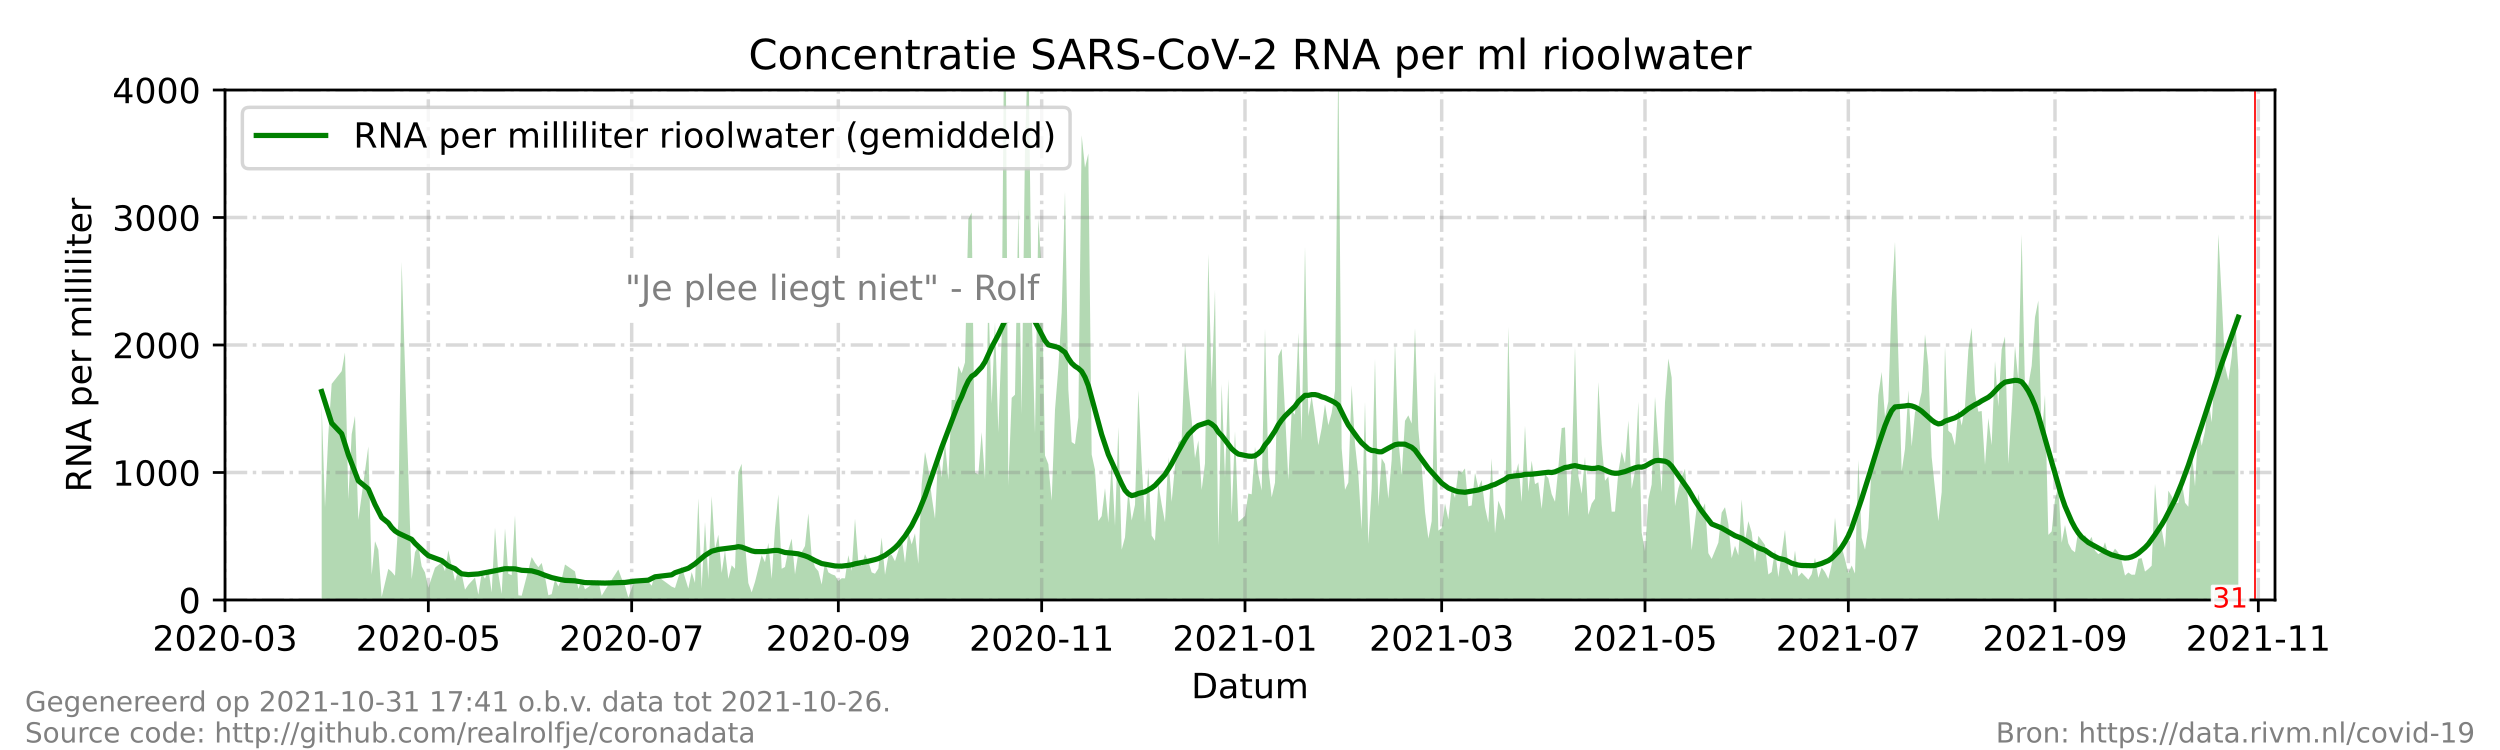 <?xml version="1.0" encoding="utf-8" standalone="no"?>
<!DOCTYPE svg PUBLIC "-//W3C//DTD SVG 1.1//EN"
  "http://www.w3.org/Graphics/SVG/1.1/DTD/svg11.dtd">
<!-- Created with matplotlib (https://matplotlib.org/) -->
<svg height="216pt" version="1.1" viewBox="0 0 720 216" width="720pt" xmlns="http://www.w3.org/2000/svg" xmlns:xlink="http://www.w3.org/1999/xlink">
 <defs>
  <style type="text/css">*{stroke-linecap:butt;stroke-linejoin:round;}</style>
 </defs>
 <g id="figure_1">
  <g id="patch_1">
   <path d="M 0 216 
L 720 216 
L 720 0 
L 0 0 
z
" style="fill:#ffffff;"/>
  </g>
  <g id="axes_1">
   <g id="patch_2">
    <path d="M 64.8 172.8 
L 655.2 172.8 
L 655.2 25.92 
L 64.8 25.92 
z
" style="fill:#ffffff;"/>
   </g>
   <g id="PolyCollection_1">
    <path clip-path="url(#pfae6a6b9dc)" d="M 92.64 172.8 
L 92.64 172.8 
L 93.6 172.8 
L 94.56 172.8 
L 95.52 172.8 
L 98.4 172.8 
L 99.36 172.8 
L 100.32 172.8 
L 101.28 172.8 
L 102.24 172.8 
L 103.2 172.8 
L 106.08 172.8 
L 107.04 172.8 
L 108 172.8 
L 108.96 172.8 
L 109.92 172.8 
L 111.84 172.8 
L 112.8 172.8 
L 113.76 172.8 
L 114.72 172.8 
L 115.68 172.8 
L 118.56 172.8 
L 119.52 172.8 
L 120.48 172.8 
L 121.44 172.8 
L 122.4 172.8 
L 123.36 172.8 
L 125.28 172.8 
L 127.2 172.8 
L 128.16 172.8 
L 129.12 172.8 
L 131.04 172.8 
L 132 172.8 
L 132.96 172.8 
L 133.92 172.8 
L 134.88 172.8 
L 136.8 172.8 
L 137.76 172.8 
L 138.72 172.8 
L 139.68 172.8 
L 140.64 172.8 
L 141.6 172.8 
L 142.56 172.8 
L 143.52 172.8 
L 144.48 172.8 
L 145.44 172.8 
L 146.4 172.8 
L 147.36 172.8 
L 148.32 172.8 
L 149.28 172.8 
L 150.24 172.8 
L 153.12 172.8 
L 154.08 172.8 
L 155.04 172.8 
L 156 172.8 
L 156.96 172.8 
L 157.92 172.8 
L 158.88 172.8 
L 159.84 172.8 
L 160.8 172.8 
L 161.76 172.8 
L 162.72 172.8 
L 165.6 172.8 
L 166.56 172.8 
L 167.52 172.8 
L 168.48 172.8 
L 172.32 172.8 
L 173.28 172.8 
L 174.24 172.8 
L 178.08 172.8 
L 179.04 172.8 
L 180 172.8 
L 180.96 172.8 
L 182.88 172.8 
L 186.72 172.8 
L 187.68 172.8 
L 188.64 172.8 
L 193.44 172.8 
L 194.4 172.8 
L 196.32 172.8 
L 198.24 172.8 
L 199.2 172.8 
L 200.16 172.8 
L 201.12 172.8 
L 202.08 172.8 
L 203.04 172.8 
L 204 172.8 
L 204.96 172.8 
L 205.92 172.8 
L 206.88 172.8 
L 207.84 172.8 
L 208.8 172.8 
L 209.76 172.8 
L 210.72 172.8 
L 211.68 172.8 
L 212.64 172.8 
L 213.6 172.8 
L 214.56 172.8 
L 215.52 172.8 
L 216.48 172.8 
L 217.44 172.8 
L 219.36 172.8 
L 220.32 172.8 
L 221.28 172.8 
L 222.24 172.8 
L 223.2 172.8 
L 224.16 172.8 
L 225.12 172.8 
L 226.08 172.8 
L 227.04 172.8 
L 228 172.8 
L 228.96 172.8 
L 229.92 172.8 
L 230.88 172.8 
L 231.84 172.8 
L 232.8 172.8 
L 233.76 172.8 
L 234.72 172.8 
L 235.68 172.8 
L 236.64 172.8 
L 237.6 172.8 
L 238.56 172.8 
L 239.52 172.8 
L 240.48 172.8 
L 241.44 172.8 
L 242.4 172.8 
L 243.36 172.8 
L 244.32 172.8 
L 245.28 172.8 
L 246.24 172.8 
L 247.2 172.8 
L 248.16 172.8 
L 249.12 172.8 
L 250.08 172.8 
L 251.04 172.8 
L 252 172.8 
L 252.96 172.8 
L 253.92 172.8 
L 254.88 172.8 
L 255.84 172.8 
L 256.8 172.8 
L 257.76 172.8 
L 258.72 172.8 
L 259.68 172.8 
L 260.64 172.8 
L 261.6 172.8 
L 262.56 172.8 
L 263.52 172.8 
L 264.48 172.8 
L 265.44 172.8 
L 266.4 172.8 
L 267.36 172.8 
L 268.32 172.8 
L 269.28 172.8 
L 270.24 172.8 
L 271.2 172.8 
L 272.16 172.8 
L 273.12 172.8 
L 274.08 172.8 
L 275.04 172.8 
L 276 172.8 
L 276.96 172.8 
L 277.92 172.8 
L 278.88 172.8 
L 279.84 172.8 
L 280.8 172.8 
L 281.76 172.8 
L 282.72 172.8 
L 283.68 172.8 
L 284.64 172.8 
L 285.6 172.8 
L 286.56 172.8 
L 287.52 172.8 
L 288.48 172.8 
L 289.44 172.8 
L 290.4 172.8 
L 291.36 172.8 
L 292.32 172.8 
L 293.28 172.8 
L 294.24 172.8 
L 295.2 172.8 
L 296.16 172.8 
L 297.12 172.8 
L 298.08 172.8 
L 299.04 172.8 
L 300 172.8 
L 300.96 172.8 
L 301.92 172.8 
L 302.88 172.8 
L 303.84 172.8 
L 304.8 172.8 
L 305.76 172.8 
L 306.72 172.8 
L 307.68 172.8 
L 308.64 172.8 
L 309.6 172.8 
L 310.56 172.8 
L 311.52 172.8 
L 312.48 172.8 
L 313.44 172.8 
L 314.4 172.8 
L 315.36 172.8 
L 316.32 172.8 
L 317.28 172.8 
L 318.24 172.8 
L 319.2 172.8 
L 320.16 172.8 
L 321.12 172.8 
L 322.08 172.8 
L 323.04 172.8 
L 324 172.8 
L 324.96 172.8 
L 325.92 172.8 
L 326.88 172.8 
L 327.84 172.8 
L 328.8 172.8 
L 329.76 172.8 
L 330.72 172.8 
L 331.68 172.8 
L 332.64 172.8 
L 333.6 172.8 
L 334.56 172.8 
L 335.52 172.8 
L 336.48 172.8 
L 337.44 172.8 
L 338.4 172.8 
L 339.36 172.8 
L 340.32 172.8 
L 341.28 172.8 
L 342.24 172.8 
L 343.2 172.8 
L 344.16 172.8 
L 345.12 172.8 
L 346.08 172.8 
L 347.04 172.8 
L 348 172.8 
L 348.96 172.8 
L 349.92 172.8 
L 350.88 172.8 
L 351.84 172.8 
L 352.8 172.8 
L 353.76 172.8 
L 354.72 172.8 
L 355.68 172.8 
L 356.64 172.8 
L 358.56 172.8 
L 359.52 172.8 
L 360.48 172.8 
L 361.44 172.8 
L 362.4 172.8 
L 363.36 172.8 
L 364.32 172.8 
L 365.28 172.8 
L 366.24 172.8 
L 367.2 172.8 
L 368.16 172.8 
L 369.12 172.8 
L 370.08 172.8 
L 371.04 172.8 
L 372 172.8 
L 372.96 172.8 
L 373.92 172.8 
L 374.88 172.8 
L 375.84 172.8 
L 376.8 172.8 
L 377.76 172.8 
L 378.72 172.8 
L 379.68 172.8 
L 380.64 172.8 
L 381.6 172.8 
L 382.56 172.8 
L 383.52 172.8 
L 384.48 172.8 
L 385.44 172.8 
L 386.4 172.8 
L 387.36 172.8 
L 388.32 172.8 
L 389.28 172.8 
L 390.24 172.8 
L 391.2 172.8 
L 392.16 172.8 
L 393.12 172.8 
L 394.08 172.8 
L 395.04 172.8 
L 396 172.8 
L 396.96 172.8 
L 397.92 172.8 
L 398.88 172.8 
L 399.84 172.8 
L 400.8 172.8 
L 401.76 172.8 
L 402.72 172.8 
L 403.68 172.8 
L 404.64 172.8 
L 405.6 172.8 
L 406.56 172.8 
L 407.52 172.8 
L 408.48 172.8 
L 409.44 172.8 
L 410.4 172.8 
L 411.36 172.8 
L 412.32 172.8 
L 413.28 172.8 
L 414.24 172.8 
L 415.2 172.8 
L 416.16 172.8 
L 417.12 172.8 
L 418.08 172.8 
L 419.04 172.8 
L 420 172.8 
L 420.96 172.8 
L 421.92 172.8 
L 422.88 172.8 
L 423.84 172.8 
L 424.8 172.8 
L 425.76 172.8 
L 426.72 172.8 
L 427.68 172.8 
L 428.64 172.8 
L 429.6 172.8 
L 430.56 172.8 
L 431.52 172.8 
L 432.48 172.8 
L 433.44 172.8 
L 434.4 172.8 
L 435.36 172.8 
L 436.32 172.8 
L 437.28 172.8 
L 438.24 172.8 
L 439.2 172.8 
L 440.16 172.8 
L 441.12 172.8 
L 442.08 172.8 
L 443.04 172.8 
L 444 172.8 
L 444.96 172.8 
L 445.92 172.8 
L 446.88 172.8 
L 447.84 172.8 
L 448.8 172.8 
L 449.76 172.8 
L 450.72 172.8 
L 451.68 172.8 
L 452.64 172.8 
L 453.6 172.8 
L 454.56 172.8 
L 455.52 172.8 
L 456.48 172.8 
L 457.44 172.8 
L 458.4 172.8 
L 459.36 172.8 
L 460.32 172.8 
L 461.28 172.8 
L 462.24 172.8 
L 463.2 172.8 
L 464.16 172.8 
L 465.12 172.8 
L 466.08 172.8 
L 467.04 172.8 
L 468 172.8 
L 468.96 172.8 
L 469.92 172.8 
L 470.88 172.8 
L 471.84 172.8 
L 472.8 172.8 
L 473.76 172.8 
L 474.72 172.8 
L 475.68 172.8 
L 476.64 172.8 
L 477.6 172.8 
L 478.56 172.8 
L 479.52 172.8 
L 480.48 172.8 
L 481.44 172.8 
L 482.4 172.8 
L 483.36 172.8 
L 484.32 172.8 
L 485.28 172.8 
L 486.24 172.8 
L 487.2 172.8 
L 488.16 172.8 
L 489.12 172.8 
L 490.08 172.8 
L 491.04 172.8 
L 492 172.8 
L 492.96 172.8 
L 494.88 172.8 
L 495.84 172.8 
L 496.8 172.8 
L 497.76 172.8 
L 498.72 172.8 
L 499.68 172.8 
L 500.64 172.8 
L 501.6 172.8 
L 502.56 172.8 
L 503.52 172.8 
L 504.48 172.8 
L 505.44 172.8 
L 506.4 172.8 
L 508.32 172.8 
L 509.28 172.8 
L 510.24 172.8 
L 511.2 172.8 
L 512.16 172.8 
L 514.08 172.8 
L 515.04 172.8 
L 516 172.8 
L 516.96 172.8 
L 517.92 172.8 
L 518.88 172.8 
L 520.8 172.8 
L 521.76 172.8 
L 522.72 172.8 
L 523.68 172.8 
L 524.64 172.8 
L 525.6 172.8 
L 526.56 172.8 
L 527.52 172.8 
L 528.48 172.8 
L 529.44 172.8 
L 530.4 172.8 
L 531.36 172.8 
L 532.32 172.8 
L 533.28 172.8 
L 534.24 172.8 
L 535.2 172.8 
L 536.16 172.8 
L 537.12 172.8 
L 538.08 172.8 
L 539.04 172.8 
L 540 172.8 
L 540.96 172.8 
L 541.92 172.8 
L 542.88 172.8 
L 543.84 172.8 
L 544.8 172.8 
L 545.76 172.8 
L 547.68 172.8 
L 548.64 172.8 
L 549.6 172.8 
L 550.56 172.8 
L 551.52 172.8 
L 552.48 172.8 
L 553.44 172.8 
L 554.4 172.8 
L 555.36 172.8 
L 556.32 172.8 
L 557.28 172.8 
L 558.24 172.8 
L 559.2 172.8 
L 560.16 172.8 
L 561.12 172.8 
L 562.08 172.8 
L 563.04 172.8 
L 564 172.8 
L 564.96 172.8 
L 565.92 172.8 
L 566.88 172.8 
L 567.84 172.8 
L 568.8 172.8 
L 569.76 172.8 
L 570.72 172.8 
L 571.68 172.8 
L 572.64 172.8 
L 573.6 172.8 
L 574.56 172.8 
L 575.52 172.8 
L 576.48 172.8 
L 577.44 172.8 
L 578.4 172.8 
L 579.36 172.8 
L 580.32 172.8 
L 581.28 172.8 
L 582.24 172.8 
L 583.2 172.8 
L 584.16 172.8 
L 585.12 172.8 
L 586.08 172.8 
L 587.04 172.8 
L 588 172.8 
L 588.96 172.8 
L 589.92 172.8 
L 590.88 172.8 
L 591.84 172.8 
L 592.8 172.8 
L 593.76 172.8 
L 594.72 172.8 
L 595.68 172.8 
L 596.64 172.8 
L 597.6 172.8 
L 598.56 172.8 
L 599.52 172.8 
L 600.48 172.8 
L 601.44 172.8 
L 602.4 172.8 
L 603.36 172.8 
L 604.32 172.8 
L 605.28 172.8 
L 606.24 172.8 
L 607.2 172.8 
L 608.16 172.8 
L 609.12 172.8 
L 610.08 172.8 
L 611.04 172.8 
L 612 172.8 
L 612.96 172.8 
L 613.92 172.8 
L 614.88 172.8 
L 615.84 172.8 
L 616.8 172.8 
L 617.76 172.8 
L 618.72 172.8 
L 619.68 172.8 
L 620.64 172.8 
L 621.6 172.8 
L 622.56 172.8 
L 623.52 172.8 
L 624.48 172.8 
L 625.44 172.8 
L 626.4 172.8 
L 627.36 172.8 
L 628.32 172.8 
L 629.28 172.8 
L 630.24 172.8 
L 631.2 172.8 
L 632.16 172.8 
L 633.12 172.8 
L 634.08 172.8 
L 635.04 172.8 
L 636 172.8 
L 636.96 172.8 
L 637.92 172.8 
L 638.88 172.8 
L 639.84 172.8 
L 640.8 172.8 
L 641.76 172.8 
L 642.72 172.8 
L 643.68 172.8 
L 644.64 172.8 
L 644.64 172.8 
L 644.64 106.749 
L 643.68 90.52 
L 642.72 102.793 
L 641.76 109.56 
L 640.8 105.437 
L 639.84 85.443 
L 638.88 67.425 
L 637.92 107.12 
L 636.96 121.635 
L 636 114.726 
L 635.04 124.167 
L 634.08 128.399 
L 633.12 122.757 
L 632.16 140.067 
L 631.2 129.428 
L 630.24 145.949 
L 629.28 144.78 
L 628.32 138.343 
L 627.36 144.825 
L 626.4 144.843 
L 625.44 142.899 
L 624.48 141.301 
L 623.52 157.794 
L 622.56 152.385 
L 621.6 151.494 
L 620.64 139.339 
L 619.68 162.925 
L 618.72 163.849 
L 617.76 164.618 
L 616.8 160.736 
L 615.84 160.931 
L 614.88 165.495 
L 613.92 165.526 
L 612.96 164.88 
L 612 165.768 
L 611.04 161.532 
L 610.08 159.168 
L 609.12 158.011 
L 608.16 159.613 
L 607.2 159.674 
L 606.24 156.159 
L 605.28 158.943 
L 604.32 159.6 
L 603.36 158.557 
L 602.4 154.614 
L 601.44 156.04 
L 600.48 154.076 
L 599.52 155.498 
L 598.56 152.588 
L 597.6 159.072 
L 596.64 158.314 
L 595.68 156.485 
L 594.72 151.198 
L 593.76 156.308 
L 592.8 140.121 
L 591.84 143.778 
L 590.88 153.052 
L 589.92 154.038 
L 588.96 113.673 
L 588 126.552 
L 587.04 86.556 
L 586.08 91.367 
L 585.12 105.363 
L 584.16 110.947 
L 583.2 112.115 
L 582.24 67.484 
L 581.28 109.566 
L 580.32 99.674 
L 579.36 118.012 
L 578.4 133.575 
L 577.44 96.914 
L 576.48 100.591 
L 575.52 117.063 
L 574.56 103.975 
L 573.6 128.231 
L 572.64 120.401 
L 571.68 133.881 
L 570.72 118.374 
L 569.76 118.544 
L 568.8 113.231 
L 567.84 94.393 
L 566.88 100.81 
L 565.92 116.983 
L 564.96 122.566 
L 564 117.94 
L 563.04 128.276 
L 562.08 124.907 
L 561.12 124.05 
L 560.16 99.893 
L 559.2 141.761 
L 558.24 150.068 
L 557.28 140.839 
L 556.32 131.635 
L 555.36 105.299 
L 554.4 96.246 
L 553.44 112.877 
L 552.48 117.094 
L 551.52 118.679 
L 550.56 128.587 
L 549.6 112.395 
L 548.64 129.273 
L 547.68 135.748 
L 545.76 69.624 
L 544.8 86.11 
L 543.84 115.62 
L 542.88 120.084 
L 541.92 107.107 
L 540.96 113.775 
L 540 131.658 
L 539.04 133.732 
L 538.08 152.113 
L 537.12 158.279 
L 536.16 154.895 
L 535.2 132.473 
L 534.24 165.203 
L 533.28 162.866 
L 532.32 165.045 
L 531.36 161.124 
L 530.4 157.473 
L 529.44 159.381 
L 528.48 149.039 
L 527.52 162.578 
L 526.56 166.706 
L 525.6 164.762 
L 524.64 163.466 
L 523.68 166.408 
L 522.72 160.647 
L 521.76 165.344 
L 520.8 166.933 
L 518.88 164.908 
L 517.92 166.048 
L 516.96 158.565 
L 516 165.652 
L 515.04 163.719 
L 514.08 152.602 
L 512.16 166.231 
L 511.2 158.37 
L 510.24 164.722 
L 509.28 165.455 
L 508.32 156.943 
L 506.4 154.318 
L 505.44 161.941 
L 504.48 153.308 
L 503.52 150.073 
L 502.56 155.84 
L 501.6 143.824 
L 500.64 159.958 
L 499.68 157.182 
L 498.72 160.725 
L 497.76 150.877 
L 496.8 146.073 
L 495.84 147.624 
L 494.88 156.279 
L 492.96 160.98 
L 492 159.297 
L 491.04 144.976 
L 490.08 147.07 
L 489.12 142.241 
L 488.16 150.255 
L 487.2 158.487 
L 486.24 144.835 
L 485.28 135.027 
L 484.32 137.387 
L 483.36 140.765 
L 482.4 145.787 
L 481.44 108.755 
L 480.48 103.262 
L 479.52 115.854 
L 478.56 141.746 
L 477.6 127.974 
L 476.64 114.265 
L 475.68 139.502 
L 474.72 143.862 
L 473.76 158.803 
L 472.8 153.367 
L 471.84 115.731 
L 470.88 135.552 
L 469.92 140.782 
L 468.96 121.149 
L 468 133.512 
L 467.04 130.091 
L 466.08 135.881 
L 465.12 147.346 
L 464.16 147.359 
L 463.2 137.245 
L 462.24 138.463 
L 461.28 127.871 
L 460.32 110 
L 459.36 143.626 
L 458.4 145.034 
L 457.44 148.298 
L 456.48 131.583 
L 455.52 142.22 
L 454.56 137.022 
L 453.6 100.001 
L 452.64 134.666 
L 451.68 148.856 
L 450.72 123.085 
L 449.76 123.289 
L 448.8 134.702 
L 447.84 144.519 
L 446.88 142.3 
L 445.92 137.706 
L 444.96 136.595 
L 444 146.561 
L 443.04 138.886 
L 442.08 139.429 
L 441.12 132.665 
L 440.16 141.618 
L 439.2 122.584 
L 438.24 144.577 
L 437.28 133.395 
L 436.32 137.274 
L 435.36 137.453 
L 434.4 94.154 
L 433.44 149.837 
L 432.48 146.658 
L 431.52 144.203 
L 430.56 153.593 
L 429.6 131.99 
L 428.64 150.483 
L 427.68 146.063 
L 426.72 138.27 
L 425.76 140.474 
L 424.8 136.174 
L 423.84 145.562 
L 422.88 145.824 
L 421.92 134.918 
L 420.96 136.105 
L 420 135.504 
L 419.04 143.412 
L 418.08 140.431 
L 417.12 149.632 
L 416.16 144.981 
L 415.2 152.135 
L 414.24 152.822 
L 413.28 107.094 
L 412.32 150.108 
L 411.36 155.111 
L 410.4 147.418 
L 409.44 134.379 
L 408.48 123.736 
L 407.52 94.453 
L 406.56 122.009 
L 405.6 119.619 
L 404.64 121.189 
L 403.68 136.747 
L 402.72 126.434 
L 401.76 98.953 
L 400.8 132.436 
L 399.84 143.632 
L 398.88 133.625 
L 397.92 131.987 
L 396.96 145.901 
L 396 103.401 
L 395.04 140.753 
L 394.08 156.623 
L 393.12 115.693 
L 392.16 152.468 
L 391.2 136.725 
L 390.24 127.88 
L 389.28 110.95 
L 388.32 138.957 
L 387.36 141.071 
L 386.4 129.142 
L 385.44 15.689 
L 384.48 112.518 
L 383.52 118.918 
L 382.56 122.464 
L 381.6 116.446 
L 380.64 123.321 
L 379.68 128.227 
L 378.72 120.804 
L 377.76 114.072 
L 376.8 119.904 
L 375.84 70.994 
L 374.88 126.808 
L 373.92 95.858 
L 372.96 119.418 
L 372 118.311 
L 371.04 138.198 
L 370.08 118.671 
L 369.12 100.436 
L 368.16 102.554 
L 367.2 139.021 
L 366.24 143.226 
L 365.28 134.633 
L 364.32 94.713 
L 363.36 141.289 
L 362.4 136.549 
L 361.44 128.651 
L 360.48 142.367 
L 359.52 142.144 
L 358.56 148.582 
L 356.64 150.301 
L 355.68 124.131 
L 354.72 148.463 
L 353.76 109.279 
L 352.8 137.513 
L 351.84 110.618 
L 350.88 157.08 
L 349.92 83.439 
L 348.96 111.984 
L 348 73.103 
L 347.04 133.429 
L 346.08 141.102 
L 345.12 126.849 
L 344.16 131.987 
L 343.2 120.91 
L 342.24 111.683 
L 341.28 98.982 
L 340.32 126.49 
L 339.36 127.437 
L 338.4 134.07 
L 337.44 144.534 
L 336.48 131.681 
L 335.52 150.393 
L 334.56 145.278 
L 333.6 139.303 
L 332.64 155.751 
L 331.68 154.233 
L 330.72 134.666 
L 329.76 150.453 
L 328.8 133.204 
L 327.84 112.442 
L 326.88 145.386 
L 325.92 149.907 
L 324.96 140.873 
L 324 154.759 
L 323.04 158.326 
L 322.08 122.987 
L 321.12 151.408 
L 320.16 133.081 
L 319.2 150.505 
L 318.24 140.557 
L 317.28 148.639 
L 316.32 150.043 
L 315.36 135.318 
L 314.4 130.896 
L 313.44 44.195 
L 312.48 48.314 
L 311.52 38.959 
L 310.56 120.178 
L 309.6 127.942 
L 308.64 127.312 
L 307.68 112.151 
L 306.72 55.1 
L 305.76 90.11 
L 304.8 105.918 
L 303.84 118.047 
L 302.88 144.181 
L 301.92 133.66 
L 300.96 131.18 
L 300 77.768 
L 299.04 62.972 
L 298.08 124.883 
L 297.12 89.663 
L 296.16 10.998 
L 295.2 42.325 
L 294.24 119.379 
L 293.28 60.147 
L 292.32 113.671 
L 291.36 114.58 
L 290.4 139.851 
L 289.44 -22.689 
L 288.48 97.162 
L 287.52 124.559 
L 286.56 92.779 
L 285.6 116.281 
L 284.64 84.918 
L 283.68 138.007 
L 282.72 124.43 
L 281.76 136.679 
L 280.8 136.124 
L 279.84 61.257 
L 278.88 63.073 
L 277.92 104.374 
L 276.96 107.506 
L 276 105.391 
L 275.04 115.176 
L 274.08 115.177 
L 273.12 138.17 
L 272.16 127.208 
L 271.2 137.472 
L 270.24 130.375 
L 269.28 149.408 
L 268.32 142.902 
L 267.36 135.046 
L 266.4 130.121 
L 265.44 139.47 
L 264.48 162.341 
L 263.52 153.586 
L 262.56 156.791 
L 261.6 153.244 
L 260.64 162.158 
L 259.68 154.781 
L 258.72 158.55 
L 257.76 161.632 
L 256.8 159.762 
L 255.84 160.108 
L 254.88 165.527 
L 253.92 154.794 
L 252.96 163.75 
L 252 165.229 
L 251.04 164.851 
L 250.08 161.647 
L 249.12 159.606 
L 248.16 162.994 
L 247.2 161.884 
L 246.24 149.381 
L 245.28 164.429 
L 244.32 159.889 
L 243.36 166.563 
L 242.4 166.535 
L 241.44 167.355 
L 240.48 165.74 
L 239.52 165.395 
L 238.56 164.825 
L 237.6 161.831 
L 236.64 168.346 
L 235.68 164.5 
L 234.72 163.345 
L 233.76 160.257 
L 232.8 147.865 
L 231.84 157.254 
L 230.88 159.036 
L 229.92 159.196 
L 228.96 165.409 
L 228 155.121 
L 227.04 158.398 
L 226.08 163.286 
L 225.12 163.806 
L 224.16 142.402 
L 223.2 152.049 
L 222.24 166.735 
L 221.28 156.343 
L 220.32 161.919 
L 219.36 159.864 
L 217.44 167.583 
L 216.48 170.609 
L 215.52 167.929 
L 214.56 156.555 
L 213.6 133.565 
L 212.64 135.992 
L 211.68 163.817 
L 210.72 162.8 
L 209.76 166.724 
L 208.8 158.481 
L 207.84 165.013 
L 206.88 153.976 
L 205.92 158.265 
L 204.96 142.9 
L 204 166.827 
L 203.04 150.346 
L 202.08 169.498 
L 201.12 143.507 
L 200.16 167.884 
L 199.2 164.755 
L 198.24 169.503 
L 196.32 163.178 
L 194.4 169.337 
L 193.44 168.943 
L 188.64 165.412 
L 187.68 168.69 
L 186.72 167.502 
L 182.88 166.852 
L 180.96 172.117 
L 180 168.718 
L 179.04 166.637 
L 178.08 164.009 
L 174.24 169.956 
L 173.28 171.573 
L 172.32 167.092 
L 168.48 169.716 
L 167.52 167.099 
L 166.56 169.626 
L 165.6 164.572 
L 162.72 162.566 
L 161.76 166.791 
L 160.8 168.883 
L 159.84 166.818 
L 158.88 171.121 
L 157.92 171.434 
L 156.96 166.078 
L 156 162.127 
L 155.04 163.348 
L 154.08 162.075 
L 153.12 160.426 
L 150.24 171.558 
L 149.28 171.454 
L 148.32 148.377 
L 147.36 165.655 
L 146.4 165.27 
L 145.44 152.139 
L 144.48 171.059 
L 143.52 165.213 
L 142.56 151.929 
L 141.6 170.631 
L 140.64 163.842 
L 139.68 166.666 
L 138.72 165.108 
L 137.76 171.312 
L 136.8 166.334 
L 134.88 168.424 
L 133.92 169.84 
L 132.96 165.242 
L 132 164.106 
L 131.04 167.33 
L 129.12 158.454 
L 128.16 164.529 
L 127.2 161.972 
L 125.28 163.5 
L 123.36 169.278 
L 122.4 164.882 
L 121.44 163.087 
L 120.48 157.207 
L 119.52 159.025 
L 118.56 166.782 
L 115.68 75.409 
L 114.72 150.172 
L 113.76 165.827 
L 112.8 164.68 
L 111.84 163.825 
L 109.92 171.944 
L 108.96 158.326 
L 108 155.862 
L 107.04 165.54 
L 106.08 128.572 
L 103.2 149.722 
L 102.24 119.76 
L 101.28 125.072 
L 100.32 143.832 
L 99.36 101.507 
L 98.4 106.896 
L 95.52 110.558 
L 94.56 125.09 
L 93.6 146.065 
L 92.64 116.734 
z
" style="fill:#008000;fill-opacity:0.3;"/>
   </g>
   <g id="matplotlib.axis_1">
    <g id="xtick_1">
     <g id="line2d_1">
      <path clip-path="url(#pfae6a6b9dc)" d="M 64.8 172.8 
L 64.8 25.92 
" style="fill:none;stroke:#808080;stroke-dasharray:6.4,1.6,1,1.6;stroke-dashoffset:0;stroke-opacity:0.3;"/>
     </g>
     <g id="line2d_2">
      <defs>
       <path d="M 0 0 
L 0 3.5 
" id="mac3d619f2d" style="stroke:#000000;stroke-width:0.8;"/>
      </defs>
      <g>
       <use style="stroke:#000000;stroke-width:0.8;" x="64.8" xlink:href="#mac3d619f2d" y="172.8"/>
      </g>
     </g>
     <g id="text_1">
      <!-- 2020-03 -->
      <g transform="translate(43.909 187.398)scale(0.1 -0.1)">
       <defs>
        <path d="M 19.188 8.297 
L 53.609 8.297 
L 53.609 0 
L 7.328 0 
L 7.328 8.297 
Q 12.938 14.109 22.625 23.891 
Q 32.328 33.688 34.812 36.531 
Q 39.547 41.844 41.422 45.531 
Q 43.312 49.219 43.312 52.781 
Q 43.312 58.594 39.234 62.25 
Q 35.156 65.922 28.609 65.922 
Q 23.969 65.922 18.812 64.312 
Q 13.672 62.703 7.812 59.422 
L 7.812 69.391 
Q 13.766 71.781 18.938 73 
Q 24.125 74.219 28.422 74.219 
Q 39.75 74.219 46.484 68.547 
Q 53.219 62.891 53.219 53.422 
Q 53.219 48.922 51.531 44.891 
Q 49.859 40.875 45.406 35.406 
Q 44.188 33.984 37.641 27.219 
Q 31.109 20.453 19.188 8.297 
z
" id="DejaVuSans-50"/>
        <path d="M 31.781 66.406 
Q 24.172 66.406 20.328 58.906 
Q 16.5 51.422 16.5 36.375 
Q 16.5 21.391 20.328 13.891 
Q 24.172 6.391 31.781 6.391 
Q 39.453 6.391 43.281 13.891 
Q 47.125 21.391 47.125 36.375 
Q 47.125 51.422 43.281 58.906 
Q 39.453 66.406 31.781 66.406 
z
M 31.781 74.219 
Q 44.047 74.219 50.516 64.516 
Q 56.984 54.828 56.984 36.375 
Q 56.984 17.969 50.516 8.266 
Q 44.047 -1.422 31.781 -1.422 
Q 19.531 -1.422 13.062 8.266 
Q 6.594 17.969 6.594 36.375 
Q 6.594 54.828 13.062 64.516 
Q 19.531 74.219 31.781 74.219 
z
" id="DejaVuSans-48"/>
        <path d="M 4.891 31.391 
L 31.203 31.391 
L 31.203 23.391 
L 4.891 23.391 
z
" id="DejaVuSans-45"/>
        <path d="M 40.578 39.312 
Q 47.656 37.797 51.625 33 
Q 55.609 28.219 55.609 21.188 
Q 55.609 10.406 48.188 4.484 
Q 40.766 -1.422 27.094 -1.422 
Q 22.516 -1.422 17.656 -0.516 
Q 12.797 0.391 7.625 2.203 
L 7.625 11.719 
Q 11.719 9.328 16.594 8.109 
Q 21.484 6.891 26.812 6.891 
Q 36.078 6.891 40.938 10.547 
Q 45.797 14.203 45.797 21.188 
Q 45.797 27.641 41.281 31.266 
Q 36.766 34.906 28.719 34.906 
L 20.219 34.906 
L 20.219 43.016 
L 29.109 43.016 
Q 36.375 43.016 40.234 45.922 
Q 44.094 48.828 44.094 54.297 
Q 44.094 59.906 40.109 62.906 
Q 36.141 65.922 28.719 65.922 
Q 24.656 65.922 20.016 65.031 
Q 15.375 64.156 9.812 62.312 
L 9.812 71.094 
Q 15.438 72.656 20.344 73.438 
Q 25.25 74.219 29.594 74.219 
Q 40.828 74.219 47.359 69.109 
Q 53.906 64.016 53.906 55.328 
Q 53.906 49.266 50.438 45.094 
Q 46.969 40.922 40.578 39.312 
z
" id="DejaVuSans-51"/>
       </defs>
       <use xlink:href="#DejaVuSans-50"/>
       <use x="63.623" xlink:href="#DejaVuSans-48"/>
       <use x="127.246" xlink:href="#DejaVuSans-50"/>
       <use x="190.869" xlink:href="#DejaVuSans-48"/>
       <use x="254.492" xlink:href="#DejaVuSans-45"/>
       <use x="290.576" xlink:href="#DejaVuSans-48"/>
       <use x="354.199" xlink:href="#DejaVuSans-51"/>
      </g>
     </g>
    </g>
    <g id="xtick_2">
     <g id="line2d_3">
      <path clip-path="url(#pfae6a6b9dc)" d="M 123.36 172.8 
L 123.36 25.92 
" style="fill:none;stroke:#808080;stroke-dasharray:6.4,1.6,1,1.6;stroke-dashoffset:0;stroke-opacity:0.3;"/>
     </g>
     <g id="line2d_4">
      <g>
       <use style="stroke:#000000;stroke-width:0.8;" x="123.36" xlink:href="#mac3d619f2d" y="172.8"/>
      </g>
     </g>
     <g id="text_2">
      <!-- 2020-05 -->
      <g transform="translate(102.469 187.398)scale(0.1 -0.1)">
       <defs>
        <path d="M 10.797 72.906 
L 49.516 72.906 
L 49.516 64.594 
L 19.828 64.594 
L 19.828 46.734 
Q 21.969 47.469 24.109 47.828 
Q 26.266 48.188 28.422 48.188 
Q 40.625 48.188 47.75 41.5 
Q 54.891 34.812 54.891 23.391 
Q 54.891 11.625 47.562 5.094 
Q 40.234 -1.422 26.906 -1.422 
Q 22.312 -1.422 17.547 -0.641 
Q 12.797 0.141 7.719 1.703 
L 7.719 11.625 
Q 12.109 9.234 16.797 8.062 
Q 21.484 6.891 26.703 6.891 
Q 35.156 6.891 40.078 11.328 
Q 45.016 15.766 45.016 23.391 
Q 45.016 31 40.078 35.438 
Q 35.156 39.891 26.703 39.891 
Q 22.75 39.891 18.812 39.016 
Q 14.891 38.141 10.797 36.281 
z
" id="DejaVuSans-53"/>
       </defs>
       <use xlink:href="#DejaVuSans-50"/>
       <use x="63.623" xlink:href="#DejaVuSans-48"/>
       <use x="127.246" xlink:href="#DejaVuSans-50"/>
       <use x="190.869" xlink:href="#DejaVuSans-48"/>
       <use x="254.492" xlink:href="#DejaVuSans-45"/>
       <use x="290.576" xlink:href="#DejaVuSans-48"/>
       <use x="354.199" xlink:href="#DejaVuSans-53"/>
      </g>
     </g>
    </g>
    <g id="xtick_3">
     <g id="line2d_5">
      <path clip-path="url(#pfae6a6b9dc)" d="M 181.92 172.8 
L 181.92 25.92 
" style="fill:none;stroke:#808080;stroke-dasharray:6.4,1.6,1,1.6;stroke-dashoffset:0;stroke-opacity:0.3;"/>
     </g>
     <g id="line2d_6">
      <g>
       <use style="stroke:#000000;stroke-width:0.8;" x="181.92" xlink:href="#mac3d619f2d" y="172.8"/>
      </g>
     </g>
     <g id="text_3">
      <!-- 2020-07 -->
      <g transform="translate(161.029 187.398)scale(0.1 -0.1)">
       <defs>
        <path d="M 8.203 72.906 
L 55.078 72.906 
L 55.078 68.703 
L 28.609 0 
L 18.312 0 
L 43.219 64.594 
L 8.203 64.594 
z
" id="DejaVuSans-55"/>
       </defs>
       <use xlink:href="#DejaVuSans-50"/>
       <use x="63.623" xlink:href="#DejaVuSans-48"/>
       <use x="127.246" xlink:href="#DejaVuSans-50"/>
       <use x="190.869" xlink:href="#DejaVuSans-48"/>
       <use x="254.492" xlink:href="#DejaVuSans-45"/>
       <use x="290.576" xlink:href="#DejaVuSans-48"/>
       <use x="354.199" xlink:href="#DejaVuSans-55"/>
      </g>
     </g>
    </g>
    <g id="xtick_4">
     <g id="line2d_7">
      <path clip-path="url(#pfae6a6b9dc)" d="M 241.44 172.8 
L 241.44 25.92 
" style="fill:none;stroke:#808080;stroke-dasharray:6.4,1.6,1,1.6;stroke-dashoffset:0;stroke-opacity:0.3;"/>
     </g>
     <g id="line2d_8">
      <g>
       <use style="stroke:#000000;stroke-width:0.8;" x="241.44" xlink:href="#mac3d619f2d" y="172.8"/>
      </g>
     </g>
     <g id="text_4">
      <!-- 2020-09 -->
      <g transform="translate(220.549 187.398)scale(0.1 -0.1)">
       <defs>
        <path d="M 10.984 1.516 
L 10.984 10.5 
Q 14.703 8.734 18.5 7.812 
Q 22.312 6.891 25.984 6.891 
Q 35.75 6.891 40.891 13.453 
Q 46.047 20.016 46.781 33.406 
Q 43.953 29.203 39.594 26.953 
Q 35.25 24.703 29.984 24.703 
Q 19.047 24.703 12.672 31.312 
Q 6.297 37.938 6.297 49.422 
Q 6.297 60.641 12.938 67.422 
Q 19.578 74.219 30.609 74.219 
Q 43.266 74.219 49.922 64.516 
Q 56.594 54.828 56.594 36.375 
Q 56.594 19.141 48.406 8.859 
Q 40.234 -1.422 26.422 -1.422 
Q 22.703 -1.422 18.891 -0.688 
Q 15.094 0.047 10.984 1.516 
z
M 30.609 32.422 
Q 37.25 32.422 41.125 36.953 
Q 45.016 41.5 45.016 49.422 
Q 45.016 57.281 41.125 61.844 
Q 37.25 66.406 30.609 66.406 
Q 23.969 66.406 20.094 61.844 
Q 16.219 57.281 16.219 49.422 
Q 16.219 41.5 20.094 36.953 
Q 23.969 32.422 30.609 32.422 
z
" id="DejaVuSans-57"/>
       </defs>
       <use xlink:href="#DejaVuSans-50"/>
       <use x="63.623" xlink:href="#DejaVuSans-48"/>
       <use x="127.246" xlink:href="#DejaVuSans-50"/>
       <use x="190.869" xlink:href="#DejaVuSans-48"/>
       <use x="254.492" xlink:href="#DejaVuSans-45"/>
       <use x="290.576" xlink:href="#DejaVuSans-48"/>
       <use x="354.199" xlink:href="#DejaVuSans-57"/>
      </g>
     </g>
    </g>
    <g id="xtick_5">
     <g id="line2d_9">
      <path clip-path="url(#pfae6a6b9dc)" d="M 300 172.8 
L 300 25.92 
" style="fill:none;stroke:#808080;stroke-dasharray:6.4,1.6,1,1.6;stroke-dashoffset:0;stroke-opacity:0.3;"/>
     </g>
     <g id="line2d_10">
      <g>
       <use style="stroke:#000000;stroke-width:0.8;" x="300" xlink:href="#mac3d619f2d" y="172.8"/>
      </g>
     </g>
     <g id="text_5">
      <!-- 2020-11 -->
      <g transform="translate(279.109 187.398)scale(0.1 -0.1)">
       <defs>
        <path d="M 12.406 8.297 
L 28.516 8.297 
L 28.516 63.922 
L 10.984 60.406 
L 10.984 69.391 
L 28.422 72.906 
L 38.281 72.906 
L 38.281 8.297 
L 54.391 8.297 
L 54.391 0 
L 12.406 0 
z
" id="DejaVuSans-49"/>
       </defs>
       <use xlink:href="#DejaVuSans-50"/>
       <use x="63.623" xlink:href="#DejaVuSans-48"/>
       <use x="127.246" xlink:href="#DejaVuSans-50"/>
       <use x="190.869" xlink:href="#DejaVuSans-48"/>
       <use x="254.492" xlink:href="#DejaVuSans-45"/>
       <use x="290.576" xlink:href="#DejaVuSans-49"/>
       <use x="354.199" xlink:href="#DejaVuSans-49"/>
      </g>
     </g>
    </g>
    <g id="xtick_6">
     <g id="line2d_11">
      <path clip-path="url(#pfae6a6b9dc)" d="M 358.56 172.8 
L 358.56 25.92 
" style="fill:none;stroke:#808080;stroke-dasharray:6.4,1.6,1,1.6;stroke-dashoffset:0;stroke-opacity:0.3;"/>
     </g>
     <g id="line2d_12">
      <g>
       <use style="stroke:#000000;stroke-width:0.8;" x="358.56" xlink:href="#mac3d619f2d" y="172.8"/>
      </g>
     </g>
     <g id="text_6">
      <!-- 2021-01 -->
      <g transform="translate(337.669 187.398)scale(0.1 -0.1)">
       <use xlink:href="#DejaVuSans-50"/>
       <use x="63.623" xlink:href="#DejaVuSans-48"/>
       <use x="127.246" xlink:href="#DejaVuSans-50"/>
       <use x="190.869" xlink:href="#DejaVuSans-49"/>
       <use x="254.492" xlink:href="#DejaVuSans-45"/>
       <use x="290.576" xlink:href="#DejaVuSans-48"/>
       <use x="354.199" xlink:href="#DejaVuSans-49"/>
      </g>
     </g>
    </g>
    <g id="xtick_7">
     <g id="line2d_13">
      <path clip-path="url(#pfae6a6b9dc)" d="M 415.2 172.8 
L 415.2 25.92 
" style="fill:none;stroke:#808080;stroke-dasharray:6.4,1.6,1,1.6;stroke-dashoffset:0;stroke-opacity:0.3;"/>
     </g>
     <g id="line2d_14">
      <g>
       <use style="stroke:#000000;stroke-width:0.8;" x="415.2" xlink:href="#mac3d619f2d" y="172.8"/>
      </g>
     </g>
     <g id="text_7">
      <!-- 2021-03 -->
      <g transform="translate(394.309 187.398)scale(0.1 -0.1)">
       <use xlink:href="#DejaVuSans-50"/>
       <use x="63.623" xlink:href="#DejaVuSans-48"/>
       <use x="127.246" xlink:href="#DejaVuSans-50"/>
       <use x="190.869" xlink:href="#DejaVuSans-49"/>
       <use x="254.492" xlink:href="#DejaVuSans-45"/>
       <use x="290.576" xlink:href="#DejaVuSans-48"/>
       <use x="354.199" xlink:href="#DejaVuSans-51"/>
      </g>
     </g>
    </g>
    <g id="xtick_8">
     <g id="line2d_15">
      <path clip-path="url(#pfae6a6b9dc)" d="M 473.76 172.8 
L 473.76 25.92 
" style="fill:none;stroke:#808080;stroke-dasharray:6.4,1.6,1,1.6;stroke-dashoffset:0;stroke-opacity:0.3;"/>
     </g>
     <g id="line2d_16">
      <g>
       <use style="stroke:#000000;stroke-width:0.8;" x="473.76" xlink:href="#mac3d619f2d" y="172.8"/>
      </g>
     </g>
     <g id="text_8">
      <!-- 2021-05 -->
      <g transform="translate(452.869 187.398)scale(0.1 -0.1)">
       <use xlink:href="#DejaVuSans-50"/>
       <use x="63.623" xlink:href="#DejaVuSans-48"/>
       <use x="127.246" xlink:href="#DejaVuSans-50"/>
       <use x="190.869" xlink:href="#DejaVuSans-49"/>
       <use x="254.492" xlink:href="#DejaVuSans-45"/>
       <use x="290.576" xlink:href="#DejaVuSans-48"/>
       <use x="354.199" xlink:href="#DejaVuSans-53"/>
      </g>
     </g>
    </g>
    <g id="xtick_9">
     <g id="line2d_17">
      <path clip-path="url(#pfae6a6b9dc)" d="M 532.32 172.8 
L 532.32 25.92 
" style="fill:none;stroke:#808080;stroke-dasharray:6.4,1.6,1,1.6;stroke-dashoffset:0;stroke-opacity:0.3;"/>
     </g>
     <g id="line2d_18">
      <g>
       <use style="stroke:#000000;stroke-width:0.8;" x="532.32" xlink:href="#mac3d619f2d" y="172.8"/>
      </g>
     </g>
     <g id="text_9">
      <!-- 2021-07 -->
      <g transform="translate(511.429 187.398)scale(0.1 -0.1)">
       <use xlink:href="#DejaVuSans-50"/>
       <use x="63.623" xlink:href="#DejaVuSans-48"/>
       <use x="127.246" xlink:href="#DejaVuSans-50"/>
       <use x="190.869" xlink:href="#DejaVuSans-49"/>
       <use x="254.492" xlink:href="#DejaVuSans-45"/>
       <use x="290.576" xlink:href="#DejaVuSans-48"/>
       <use x="354.199" xlink:href="#DejaVuSans-55"/>
      </g>
     </g>
    </g>
    <g id="xtick_10">
     <g id="line2d_19">
      <path clip-path="url(#pfae6a6b9dc)" d="M 591.84 172.8 
L 591.84 25.92 
" style="fill:none;stroke:#808080;stroke-dasharray:6.4,1.6,1,1.6;stroke-dashoffset:0;stroke-opacity:0.3;"/>
     </g>
     <g id="line2d_20">
      <g>
       <use style="stroke:#000000;stroke-width:0.8;" x="591.84" xlink:href="#mac3d619f2d" y="172.8"/>
      </g>
     </g>
     <g id="text_10">
      <!-- 2021-09 -->
      <g transform="translate(570.949 187.398)scale(0.1 -0.1)">
       <use xlink:href="#DejaVuSans-50"/>
       <use x="63.623" xlink:href="#DejaVuSans-48"/>
       <use x="127.246" xlink:href="#DejaVuSans-50"/>
       <use x="190.869" xlink:href="#DejaVuSans-49"/>
       <use x="254.492" xlink:href="#DejaVuSans-45"/>
       <use x="290.576" xlink:href="#DejaVuSans-48"/>
       <use x="354.199" xlink:href="#DejaVuSans-57"/>
      </g>
     </g>
    </g>
    <g id="xtick_11">
     <g id="line2d_21">
      <path clip-path="url(#pfae6a6b9dc)" d="M 650.4 172.8 
L 650.4 25.92 
" style="fill:none;stroke:#808080;stroke-dasharray:6.4,1.6,1,1.6;stroke-dashoffset:0;stroke-opacity:0.3;"/>
     </g>
     <g id="line2d_22">
      <g>
       <use style="stroke:#000000;stroke-width:0.8;" x="650.4" xlink:href="#mac3d619f2d" y="172.8"/>
      </g>
     </g>
     <g id="text_11">
      <!-- 2021-11 -->
      <g transform="translate(629.509 187.398)scale(0.1 -0.1)">
       <use xlink:href="#DejaVuSans-50"/>
       <use x="63.623" xlink:href="#DejaVuSans-48"/>
       <use x="127.246" xlink:href="#DejaVuSans-50"/>
       <use x="190.869" xlink:href="#DejaVuSans-49"/>
       <use x="254.492" xlink:href="#DejaVuSans-45"/>
       <use x="290.576" xlink:href="#DejaVuSans-49"/>
       <use x="354.199" xlink:href="#DejaVuSans-49"/>
      </g>
     </g>
    </g>
    <g id="text_12">
     <!-- Datum -->
     <g transform="translate(343.087 201.077)scale(0.1 -0.1)">
      <defs>
       <path d="M 19.672 64.797 
L 19.672 8.109 
L 31.594 8.109 
Q 46.688 8.109 53.688 14.938 
Q 60.688 21.781 60.688 36.531 
Q 60.688 51.172 53.688 57.984 
Q 46.688 64.797 31.594 64.797 
z
M 9.812 72.906 
L 30.078 72.906 
Q 51.266 72.906 61.172 64.094 
Q 71.094 55.281 71.094 36.531 
Q 71.094 17.672 61.125 8.828 
Q 51.172 0 30.078 0 
L 9.812 0 
z
" id="DejaVuSans-68"/>
       <path d="M 34.281 27.484 
Q 23.391 27.484 19.188 25 
Q 14.984 22.516 14.984 16.5 
Q 14.984 11.719 18.141 8.906 
Q 21.297 6.109 26.703 6.109 
Q 34.188 6.109 38.703 11.406 
Q 43.219 16.703 43.219 25.484 
L 43.219 27.484 
z
M 52.203 31.203 
L 52.203 0 
L 43.219 0 
L 43.219 8.297 
Q 40.141 3.328 35.547 0.953 
Q 30.953 -1.422 24.312 -1.422 
Q 15.922 -1.422 10.953 3.297 
Q 6 8.016 6 15.922 
Q 6 25.141 12.172 29.828 
Q 18.359 34.516 30.609 34.516 
L 43.219 34.516 
L 43.219 35.406 
Q 43.219 41.609 39.141 45 
Q 35.062 48.391 27.688 48.391 
Q 23 48.391 18.547 47.266 
Q 14.109 46.141 10.016 43.891 
L 10.016 52.203 
Q 14.938 54.109 19.578 55.047 
Q 24.219 56 28.609 56 
Q 40.484 56 46.344 49.844 
Q 52.203 43.703 52.203 31.203 
z
" id="DejaVuSans-97"/>
       <path d="M 18.312 70.219 
L 18.312 54.688 
L 36.812 54.688 
L 36.812 47.703 
L 18.312 47.703 
L 18.312 18.016 
Q 18.312 11.328 20.141 9.422 
Q 21.969 7.516 27.594 7.516 
L 36.812 7.516 
L 36.812 0 
L 27.594 0 
Q 17.188 0 13.234 3.875 
Q 9.281 7.766 9.281 18.016 
L 9.281 47.703 
L 2.688 47.703 
L 2.688 54.688 
L 9.281 54.688 
L 9.281 70.219 
z
" id="DejaVuSans-116"/>
       <path d="M 8.5 21.578 
L 8.5 54.688 
L 17.484 54.688 
L 17.484 21.922 
Q 17.484 14.156 20.5 10.266 
Q 23.531 6.391 29.594 6.391 
Q 36.859 6.391 41.078 11.031 
Q 45.312 15.672 45.312 23.688 
L 45.312 54.688 
L 54.297 54.688 
L 54.297 0 
L 45.312 0 
L 45.312 8.406 
Q 42.047 3.422 37.719 1 
Q 33.406 -1.422 27.688 -1.422 
Q 18.266 -1.422 13.375 4.438 
Q 8.5 10.297 8.5 21.578 
z
M 31.109 56 
z
" id="DejaVuSans-117"/>
       <path d="M 52 44.188 
Q 55.375 50.25 60.062 53.125 
Q 64.75 56 71.094 56 
Q 79.641 56 84.281 50.016 
Q 88.922 44.047 88.922 33.016 
L 88.922 0 
L 79.891 0 
L 79.891 32.719 
Q 79.891 40.578 77.094 44.375 
Q 74.312 48.188 68.609 48.188 
Q 61.625 48.188 57.562 43.547 
Q 53.516 38.922 53.516 30.906 
L 53.516 0 
L 44.484 0 
L 44.484 32.719 
Q 44.484 40.625 41.703 44.406 
Q 38.922 48.188 33.109 48.188 
Q 26.219 48.188 22.156 43.531 
Q 18.109 38.875 18.109 30.906 
L 18.109 0 
L 9.078 0 
L 9.078 54.688 
L 18.109 54.688 
L 18.109 46.188 
Q 21.188 51.219 25.484 53.609 
Q 29.781 56 35.688 56 
Q 41.656 56 45.828 52.969 
Q 50 49.953 52 44.188 
z
" id="DejaVuSans-109"/>
      </defs>
      <use xlink:href="#DejaVuSans-68"/>
      <use x="77.002" xlink:href="#DejaVuSans-97"/>
      <use x="138.281" xlink:href="#DejaVuSans-116"/>
      <use x="177.49" xlink:href="#DejaVuSans-117"/>
      <use x="240.869" xlink:href="#DejaVuSans-109"/>
     </g>
    </g>
   </g>
   <g id="matplotlib.axis_2">
    <g id="ytick_1">
     <g id="line2d_23">
      <path clip-path="url(#pfae6a6b9dc)" d="M 64.8 172.8 
L 655.2 172.8 
" style="fill:none;stroke:#808080;stroke-dasharray:6.4,1.6,1,1.6;stroke-dashoffset:0;stroke-opacity:0.3;"/>
     </g>
     <g id="line2d_24">
      <defs>
       <path d="M 0 0 
L -3.5 0 
" id="m8a6fc354ca" style="stroke:#000000;stroke-width:0.8;"/>
      </defs>
      <g>
       <use style="stroke:#000000;stroke-width:0.8;" x="64.8" xlink:href="#m8a6fc354ca" y="172.8"/>
      </g>
     </g>
     <g id="text_13">
      <!-- 0 -->
      <g transform="translate(51.438 176.599)scale(0.1 -0.1)">
       <use xlink:href="#DejaVuSans-48"/>
      </g>
     </g>
    </g>
    <g id="ytick_2">
     <g id="line2d_25">
      <path clip-path="url(#pfae6a6b9dc)" d="M 64.8 136.08 
L 655.2 136.08 
" style="fill:none;stroke:#808080;stroke-dasharray:6.4,1.6,1,1.6;stroke-dashoffset:0;stroke-opacity:0.3;"/>
     </g>
     <g id="line2d_26">
      <g>
       <use style="stroke:#000000;stroke-width:0.8;" x="64.8" xlink:href="#m8a6fc354ca" y="136.08"/>
      </g>
     </g>
     <g id="text_14">
      <!-- 1000 -->
      <g transform="translate(32.35 139.879)scale(0.1 -0.1)">
       <use xlink:href="#DejaVuSans-49"/>
       <use x="63.623" xlink:href="#DejaVuSans-48"/>
       <use x="127.246" xlink:href="#DejaVuSans-48"/>
       <use x="190.869" xlink:href="#DejaVuSans-48"/>
      </g>
     </g>
    </g>
    <g id="ytick_3">
     <g id="line2d_27">
      <path clip-path="url(#pfae6a6b9dc)" d="M 64.8 99.36 
L 655.2 99.36 
" style="fill:none;stroke:#808080;stroke-dasharray:6.4,1.6,1,1.6;stroke-dashoffset:0;stroke-opacity:0.3;"/>
     </g>
     <g id="line2d_28">
      <g>
       <use style="stroke:#000000;stroke-width:0.8;" x="64.8" xlink:href="#m8a6fc354ca" y="99.36"/>
      </g>
     </g>
     <g id="text_15">
      <!-- 2000 -->
      <g transform="translate(32.35 103.159)scale(0.1 -0.1)">
       <use xlink:href="#DejaVuSans-50"/>
       <use x="63.623" xlink:href="#DejaVuSans-48"/>
       <use x="127.246" xlink:href="#DejaVuSans-48"/>
       <use x="190.869" xlink:href="#DejaVuSans-48"/>
      </g>
     </g>
    </g>
    <g id="ytick_4">
     <g id="line2d_29">
      <path clip-path="url(#pfae6a6b9dc)" d="M 64.8 62.64 
L 655.2 62.64 
" style="fill:none;stroke:#808080;stroke-dasharray:6.4,1.6,1,1.6;stroke-dashoffset:0;stroke-opacity:0.3;"/>
     </g>
     <g id="line2d_30">
      <g>
       <use style="stroke:#000000;stroke-width:0.8;" x="64.8" xlink:href="#m8a6fc354ca" y="62.64"/>
      </g>
     </g>
     <g id="text_16">
      <!-- 3000 -->
      <g transform="translate(32.35 66.439)scale(0.1 -0.1)">
       <use xlink:href="#DejaVuSans-51"/>
       <use x="63.623" xlink:href="#DejaVuSans-48"/>
       <use x="127.246" xlink:href="#DejaVuSans-48"/>
       <use x="190.869" xlink:href="#DejaVuSans-48"/>
      </g>
     </g>
    </g>
    <g id="ytick_5">
     <g id="line2d_31">
      <path clip-path="url(#pfae6a6b9dc)" d="M 64.8 25.92 
L 655.2 25.92 
" style="fill:none;stroke:#808080;stroke-dasharray:6.4,1.6,1,1.6;stroke-dashoffset:0;stroke-opacity:0.3;"/>
     </g>
     <g id="line2d_32">
      <g>
       <use style="stroke:#000000;stroke-width:0.8;" x="64.8" xlink:href="#m8a6fc354ca" y="25.92"/>
      </g>
     </g>
     <g id="text_17">
      <!-- 4000 -->
      <g transform="translate(32.35 29.719)scale(0.1 -0.1)">
       <defs>
        <path d="M 37.797 64.312 
L 12.891 25.391 
L 37.797 25.391 
z
M 35.203 72.906 
L 47.609 72.906 
L 47.609 25.391 
L 58.016 25.391 
L 58.016 17.188 
L 47.609 17.188 
L 47.609 0 
L 37.797 0 
L 37.797 17.188 
L 4.891 17.188 
L 4.891 26.703 
z
" id="DejaVuSans-52"/>
       </defs>
       <use xlink:href="#DejaVuSans-52"/>
       <use x="63.623" xlink:href="#DejaVuSans-48"/>
       <use x="127.246" xlink:href="#DejaVuSans-48"/>
       <use x="190.869" xlink:href="#DejaVuSans-48"/>
      </g>
     </g>
    </g>
    <g id="text_18">
     <!-- RNA per milliliter -->
     <g transform="translate(26.27 141.776)rotate(-90)scale(0.1 -0.1)">
      <defs>
       <path d="M 44.391 34.188 
Q 47.562 33.109 50.562 29.594 
Q 53.562 26.078 56.594 19.922 
L 66.609 0 
L 56 0 
L 46.688 18.703 
Q 43.062 26.031 39.672 28.422 
Q 36.281 30.812 30.422 30.812 
L 19.672 30.812 
L 19.672 0 
L 9.812 0 
L 9.812 72.906 
L 32.078 72.906 
Q 44.578 72.906 50.734 67.672 
Q 56.891 62.453 56.891 51.906 
Q 56.891 45.016 53.688 40.469 
Q 50.484 35.938 44.391 34.188 
z
M 19.672 64.797 
L 19.672 38.922 
L 32.078 38.922 
Q 39.203 38.922 42.844 42.219 
Q 46.484 45.516 46.484 51.906 
Q 46.484 58.297 42.844 61.547 
Q 39.203 64.797 32.078 64.797 
z
" id="DejaVuSans-82"/>
       <path d="M 9.812 72.906 
L 23.094 72.906 
L 55.422 11.922 
L 55.422 72.906 
L 64.984 72.906 
L 64.984 0 
L 51.703 0 
L 19.391 60.984 
L 19.391 0 
L 9.812 0 
z
" id="DejaVuSans-78"/>
       <path d="M 34.188 63.188 
L 20.797 26.906 
L 47.609 26.906 
z
M 28.609 72.906 
L 39.797 72.906 
L 67.578 0 
L 57.328 0 
L 50.688 18.703 
L 17.828 18.703 
L 11.188 0 
L 0.781 0 
z
" id="DejaVuSans-65"/>
       <path id="DejaVuSans-32"/>
       <path d="M 18.109 8.203 
L 18.109 -20.797 
L 9.078 -20.797 
L 9.078 54.688 
L 18.109 54.688 
L 18.109 46.391 
Q 20.953 51.266 25.266 53.625 
Q 29.594 56 35.594 56 
Q 45.562 56 51.781 48.094 
Q 58.016 40.188 58.016 27.297 
Q 58.016 14.406 51.781 6.484 
Q 45.562 -1.422 35.594 -1.422 
Q 29.594 -1.422 25.266 0.953 
Q 20.953 3.328 18.109 8.203 
z
M 48.688 27.297 
Q 48.688 37.203 44.609 42.844 
Q 40.531 48.484 33.406 48.484 
Q 26.266 48.484 22.188 42.844 
Q 18.109 37.203 18.109 27.297 
Q 18.109 17.391 22.188 11.75 
Q 26.266 6.109 33.406 6.109 
Q 40.531 6.109 44.609 11.75 
Q 48.688 17.391 48.688 27.297 
z
" id="DejaVuSans-112"/>
       <path d="M 56.203 29.594 
L 56.203 25.203 
L 14.891 25.203 
Q 15.484 15.922 20.484 11.062 
Q 25.484 6.203 34.422 6.203 
Q 39.594 6.203 44.453 7.469 
Q 49.312 8.734 54.109 11.281 
L 54.109 2.781 
Q 49.266 0.734 44.188 -0.344 
Q 39.109 -1.422 33.891 -1.422 
Q 20.797 -1.422 13.156 6.188 
Q 5.516 13.812 5.516 26.812 
Q 5.516 40.234 12.766 48.109 
Q 20.016 56 32.328 56 
Q 43.359 56 49.781 48.891 
Q 56.203 41.797 56.203 29.594 
z
M 47.219 32.234 
Q 47.125 39.594 43.094 43.984 
Q 39.062 48.391 32.422 48.391 
Q 24.906 48.391 20.391 44.141 
Q 15.875 39.891 15.188 32.172 
z
" id="DejaVuSans-101"/>
       <path d="M 41.109 46.297 
Q 39.594 47.172 37.812 47.578 
Q 36.031 48 33.891 48 
Q 26.266 48 22.188 43.047 
Q 18.109 38.094 18.109 28.812 
L 18.109 0 
L 9.078 0 
L 9.078 54.688 
L 18.109 54.688 
L 18.109 46.188 
Q 20.953 51.172 25.484 53.578 
Q 30.031 56 36.531 56 
Q 37.453 56 38.578 55.875 
Q 39.703 55.766 41.062 55.516 
z
" id="DejaVuSans-114"/>
       <path d="M 9.422 54.688 
L 18.406 54.688 
L 18.406 0 
L 9.422 0 
z
M 9.422 75.984 
L 18.406 75.984 
L 18.406 64.594 
L 9.422 64.594 
z
" id="DejaVuSans-105"/>
       <path d="M 9.422 75.984 
L 18.406 75.984 
L 18.406 0 
L 9.422 0 
z
" id="DejaVuSans-108"/>
      </defs>
      <use xlink:href="#DejaVuSans-82"/>
      <use x="69.482" xlink:href="#DejaVuSans-78"/>
      <use x="144.287" xlink:href="#DejaVuSans-65"/>
      <use x="212.695" xlink:href="#DejaVuSans-32"/>
      <use x="244.482" xlink:href="#DejaVuSans-112"/>
      <use x="307.959" xlink:href="#DejaVuSans-101"/>
      <use x="369.482" xlink:href="#DejaVuSans-114"/>
      <use x="410.596" xlink:href="#DejaVuSans-32"/>
      <use x="442.383" xlink:href="#DejaVuSans-109"/>
      <use x="539.795" xlink:href="#DejaVuSans-105"/>
      <use x="567.578" xlink:href="#DejaVuSans-108"/>
      <use x="595.361" xlink:href="#DejaVuSans-108"/>
      <use x="623.145" xlink:href="#DejaVuSans-105"/>
      <use x="650.928" xlink:href="#DejaVuSans-108"/>
      <use x="678.711" xlink:href="#DejaVuSans-105"/>
      <use x="706.494" xlink:href="#DejaVuSans-116"/>
      <use x="745.703" xlink:href="#DejaVuSans-101"/>
      <use x="807.227" xlink:href="#DejaVuSans-114"/>
     </g>
    </g>
   </g>
   <g id="line2d_33">
    <path clip-path="url(#pfae6a6b9dc)" d="M 92.64 112.761 
L 95.52 121.858 
L 98.4 124.89 
L 100.32 130.954 
L 103.2 138.473 
L 106.08 140.827 
L 108 145.29 
L 109.92 149.042 
L 111.84 150.598 
L 112.8 151.929 
L 113.76 152.902 
L 114.72 153.536 
L 118.56 155.33 
L 119.52 156.466 
L 122.4 159.209 
L 123.36 160.028 
L 127.2 161.447 
L 129.12 162.98 
L 131.04 163.784 
L 132 164.601 
L 132.96 165.265 
L 134.88 165.487 
L 137.76 165.293 
L 140.64 164.757 
L 145.44 163.791 
L 148.32 163.829 
L 150.24 164.245 
L 153.12 164.404 
L 155.04 164.93 
L 156.96 165.685 
L 158.88 166.344 
L 160.8 166.792 
L 162.72 167.154 
L 165.6 167.277 
L 168.48 167.786 
L 174.24 167.922 
L 180 167.74 
L 182.88 167.355 
L 186.72 167.087 
L 188.64 166.117 
L 193.44 165.547 
L 194.4 164.942 
L 198.24 163.652 
L 200.16 162.377 
L 203.04 159.942 
L 204.96 158.751 
L 206.88 158.237 
L 211.68 157.633 
L 212.64 157.427 
L 213.6 157.572 
L 216.48 158.642 
L 217.44 158.852 
L 220.32 158.854 
L 223.2 158.508 
L 224.16 158.533 
L 226.08 159.118 
L 228 159.282 
L 229.92 159.509 
L 231.84 160.08 
L 232.8 160.443 
L 234.72 161.446 
L 236.64 162.301 
L 240.48 162.997 
L 242.4 163.043 
L 244.32 162.821 
L 245.28 162.653 
L 246.24 162.37 
L 250.08 161.633 
L 252 161.152 
L 252.96 160.861 
L 254.88 159.945 
L 256.8 158.545 
L 257.76 157.752 
L 258.72 156.791 
L 260.64 154.39 
L 262.56 151.407 
L 264.48 147.582 
L 266.4 142.86 
L 268.32 137.316 
L 271.2 128.923 
L 276 116.226 
L 276.96 114.207 
L 277.92 111.743 
L 278.88 109.696 
L 279.84 108.351 
L 280.8 107.753 
L 282.72 105.71 
L 283.68 104.224 
L 285.6 100.022 
L 287.52 96.415 
L 289.44 92.349 
L 290.4 92.137 
L 291.36 91.74 
L 292.32 91.059 
L 293.28 90.023 
L 294.24 89.613 
L 295.2 88.925 
L 296.16 89.136 
L 298.08 92.636 
L 300.96 98.118 
L 301.92 99.31 
L 304.8 100.072 
L 306.72 101.472 
L 307.68 103.177 
L 308.64 104.593 
L 309.6 105.463 
L 310.56 106.078 
L 311.52 106.946 
L 312.48 108.641 
L 313.44 111.059 
L 317.28 125.141 
L 319.2 130.899 
L 323.04 139.342 
L 324 141.197 
L 324.96 142.229 
L 325.92 142.736 
L 326.88 142.524 
L 327.84 142.119 
L 329.76 141.645 
L 331.68 140.54 
L 332.64 139.811 
L 335.52 136.671 
L 337.44 133.562 
L 339.36 129.936 
L 341.28 126.536 
L 342.24 125.091 
L 344.16 123.194 
L 345.12 122.536 
L 348 121.575 
L 348.96 122.121 
L 349.92 122.929 
L 350.88 124.441 
L 351.84 125.448 
L 354.72 129.245 
L 355.68 130.087 
L 356.64 130.771 
L 359.52 131.356 
L 360.48 131.407 
L 361.44 131.269 
L 362.4 130.608 
L 363.36 129.744 
L 364.32 128.122 
L 365.28 127.018 
L 367.2 124.116 
L 368.16 122.342 
L 369.12 120.963 
L 370.08 119.818 
L 372.96 117.015 
L 373.92 115.656 
L 375.84 113.862 
L 376.8 113.855 
L 377.76 113.645 
L 378.72 113.638 
L 379.68 113.859 
L 380.64 114.287 
L 381.6 114.546 
L 383.52 115.438 
L 384.48 115.948 
L 385.44 116.691 
L 387.36 120.61 
L 388.32 122.415 
L 391.2 126.381 
L 392.16 127.543 
L 394.08 129.277 
L 395.04 129.737 
L 396 129.813 
L 396.96 130.103 
L 397.92 130.126 
L 399.84 129.079 
L 401.76 128.069 
L 402.72 127.897 
L 404.64 127.924 
L 406.56 128.807 
L 407.52 129.63 
L 411.36 134.888 
L 415.2 139.133 
L 417.12 140.544 
L 419.04 141.347 
L 420 141.604 
L 421.92 141.773 
L 425.76 141.109 
L 428.64 140.217 
L 429.6 139.786 
L 430.56 139.503 
L 433.44 138.054 
L 434.4 137.337 
L 436.32 137.046 
L 438.24 136.872 
L 439.2 136.611 
L 441.12 136.572 
L 445.92 136.009 
L 446.88 136.084 
L 447.84 135.882 
L 450.72 134.637 
L 451.68 134.524 
L 452.64 134.247 
L 453.6 134.086 
L 455.52 134.549 
L 458.4 134.929 
L 459.36 134.889 
L 460.32 134.677 
L 461.28 134.925 
L 463.2 135.811 
L 464.16 136.154 
L 465.12 136.311 
L 466.08 136.278 
L 468 135.813 
L 470.88 134.72 
L 471.84 134.488 
L 472.8 134.549 
L 473.76 134.245 
L 475.68 133.16 
L 476.64 132.696 
L 477.6 132.592 
L 479.52 132.825 
L 480.48 133.275 
L 481.44 134.246 
L 486.24 140.961 
L 488.16 144.233 
L 490.08 147.139 
L 492.96 150.903 
L 495.84 152.071 
L 499.68 154.278 
L 501.6 155.02 
L 506.4 157.769 
L 508.32 158.464 
L 510.24 159.791 
L 512.16 160.775 
L 514.08 161.234 
L 516 162.216 
L 517.92 162.733 
L 518.88 162.857 
L 521.76 162.915 
L 522.72 162.851 
L 524.64 162.272 
L 526.56 161.46 
L 527.52 160.8 
L 529.44 158.874 
L 530.4 157.578 
L 531.36 156.067 
L 532.32 154.316 
L 533.28 152.097 
L 536.16 143.659 
L 538.08 137.602 
L 540.96 128.197 
L 542.88 122.595 
L 543.84 120.233 
L 544.8 118.29 
L 545.76 117.192 
L 548.64 116.915 
L 549.6 116.746 
L 550.56 116.902 
L 551.52 117.233 
L 552.48 117.756 
L 553.44 118.411 
L 555.36 120.121 
L 556.32 120.988 
L 557.28 121.677 
L 558.24 122.086 
L 559.2 121.928 
L 560.16 121.297 
L 563.04 120.318 
L 564.96 119.211 
L 566.88 117.711 
L 568.8 116.531 
L 569.76 116.076 
L 570.72 115.45 
L 572.64 114.412 
L 573.6 113.637 
L 575.52 111.624 
L 576.48 110.75 
L 577.44 110.056 
L 580.32 109.529 
L 581.28 109.601 
L 582.24 109.971 
L 583.2 111.139 
L 584.16 112.606 
L 585.12 114.489 
L 586.08 116.779 
L 587.04 119.649 
L 593.76 142.994 
L 594.72 145.773 
L 596.64 150.199 
L 597.6 152.007 
L 598.56 153.498 
L 599.52 154.68 
L 601.44 156.251 
L 606.24 158.894 
L 608.16 159.794 
L 611.04 160.568 
L 612 160.712 
L 612.96 160.65 
L 613.92 160.394 
L 614.88 159.959 
L 615.84 159.338 
L 617.76 157.699 
L 618.72 156.685 
L 620.64 154.004 
L 622.56 151.114 
L 623.52 149.493 
L 626.4 143.907 
L 628.32 139.193 
L 630.24 134.014 
L 634.08 122.556 
L 639.84 104.793 
L 644.64 91.343 
L 644.64 91.343 
" style="fill:none;stroke:#008000;stroke-linecap:square;stroke-width:1.5;"/>
   </g>
   <g id="line2d_34">
    <path clip-path="url(#pfae6a6b9dc)" d="M 649.44 172.8 
L 649.44 25.92 
" style="fill:none;stroke:#ff0000;stroke-linecap:square;stroke-width:0.5;"/>
   </g>
   <g id="patch_3">
    <path d="M 64.8 172.8 
L 64.8 25.92 
" style="fill:none;stroke:#000000;stroke-linecap:square;stroke-linejoin:miter;stroke-width:0.8;"/>
   </g>
   <g id="patch_4">
    <path d="M 655.2 172.8 
L 655.2 25.92 
" style="fill:none;stroke:#000000;stroke-linecap:square;stroke-linejoin:miter;stroke-width:0.8;"/>
   </g>
   <g id="patch_5">
    <path d="M 64.8 172.8 
L 655.2 172.8 
" style="fill:none;stroke:#000000;stroke-linecap:square;stroke-linejoin:miter;stroke-width:0.8;"/>
   </g>
   <g id="patch_6">
    <path d="M 64.8 25.92 
L 655.2 25.92 
" style="fill:none;stroke:#000000;stroke-linecap:square;stroke-linejoin:miter;stroke-width:0.8;"/>
   </g>
   <g id="text_19">
    <!-- Concentratie SARS-CoV-2 RNA per ml rioolwater -->
    <g transform="translate(215.56 19.92)scale(0.12 -0.12)">
     <defs>
      <path d="M 64.406 67.281 
L 64.406 56.891 
Q 59.422 61.531 53.781 63.812 
Q 48.141 66.109 41.797 66.109 
Q 29.297 66.109 22.656 58.469 
Q 16.016 50.828 16.016 36.375 
Q 16.016 21.969 22.656 14.328 
Q 29.297 6.688 41.797 6.688 
Q 48.141 6.688 53.781 8.984 
Q 59.422 11.281 64.406 15.922 
L 64.406 5.609 
Q 59.234 2.094 53.438 0.328 
Q 47.656 -1.422 41.219 -1.422 
Q 24.656 -1.422 15.125 8.703 
Q 5.609 18.844 5.609 36.375 
Q 5.609 53.953 15.125 64.078 
Q 24.656 74.219 41.219 74.219 
Q 47.75 74.219 53.531 72.484 
Q 59.328 70.75 64.406 67.281 
z
" id="DejaVuSans-67"/>
      <path d="M 30.609 48.391 
Q 23.391 48.391 19.188 42.75 
Q 14.984 37.109 14.984 27.297 
Q 14.984 17.484 19.156 11.844 
Q 23.344 6.203 30.609 6.203 
Q 37.797 6.203 41.984 11.859 
Q 46.188 17.531 46.188 27.297 
Q 46.188 37.016 41.984 42.703 
Q 37.797 48.391 30.609 48.391 
z
M 30.609 56 
Q 42.328 56 49.016 48.375 
Q 55.719 40.766 55.719 27.297 
Q 55.719 13.875 49.016 6.219 
Q 42.328 -1.422 30.609 -1.422 
Q 18.844 -1.422 12.172 6.219 
Q 5.516 13.875 5.516 27.297 
Q 5.516 40.766 12.172 48.375 
Q 18.844 56 30.609 56 
z
" id="DejaVuSans-111"/>
      <path d="M 54.891 33.016 
L 54.891 0 
L 45.906 0 
L 45.906 32.719 
Q 45.906 40.484 42.875 44.328 
Q 39.844 48.188 33.797 48.188 
Q 26.516 48.188 22.312 43.547 
Q 18.109 38.922 18.109 30.906 
L 18.109 0 
L 9.078 0 
L 9.078 54.688 
L 18.109 54.688 
L 18.109 46.188 
Q 21.344 51.125 25.703 53.562 
Q 30.078 56 35.797 56 
Q 45.219 56 50.047 50.172 
Q 54.891 44.344 54.891 33.016 
z
" id="DejaVuSans-110"/>
      <path d="M 48.781 52.594 
L 48.781 44.188 
Q 44.969 46.297 41.141 47.344 
Q 37.312 48.391 33.406 48.391 
Q 24.656 48.391 19.812 42.844 
Q 14.984 37.312 14.984 27.297 
Q 14.984 17.281 19.812 11.734 
Q 24.656 6.203 33.406 6.203 
Q 37.312 6.203 41.141 7.25 
Q 44.969 8.297 48.781 10.406 
L 48.781 2.094 
Q 45.016 0.344 40.984 -0.531 
Q 36.969 -1.422 32.422 -1.422 
Q 20.062 -1.422 12.781 6.344 
Q 5.516 14.109 5.516 27.297 
Q 5.516 40.672 12.859 48.328 
Q 20.219 56 33.016 56 
Q 37.156 56 41.109 55.141 
Q 45.062 54.297 48.781 52.594 
z
" id="DejaVuSans-99"/>
      <path d="M 53.516 70.516 
L 53.516 60.891 
Q 47.906 63.578 42.922 64.891 
Q 37.938 66.219 33.297 66.219 
Q 25.25 66.219 20.875 63.094 
Q 16.5 59.969 16.5 54.203 
Q 16.5 49.359 19.406 46.891 
Q 22.312 44.438 30.422 42.922 
L 36.375 41.703 
Q 47.406 39.594 52.656 34.297 
Q 57.906 29 57.906 20.125 
Q 57.906 9.516 50.797 4.047 
Q 43.703 -1.422 29.984 -1.422 
Q 24.812 -1.422 18.969 -0.25 
Q 13.141 0.922 6.891 3.219 
L 6.891 13.375 
Q 12.891 10.016 18.656 8.297 
Q 24.422 6.594 29.984 6.594 
Q 38.422 6.594 43.016 9.906 
Q 47.609 13.234 47.609 19.391 
Q 47.609 24.75 44.312 27.781 
Q 41.016 30.812 33.5 32.328 
L 27.484 33.5 
Q 16.453 35.688 11.516 40.375 
Q 6.594 45.062 6.594 53.422 
Q 6.594 63.094 13.406 68.656 
Q 20.219 74.219 32.172 74.219 
Q 37.312 74.219 42.625 73.281 
Q 47.953 72.359 53.516 70.516 
z
" id="DejaVuSans-83"/>
      <path d="M 28.609 0 
L 0.781 72.906 
L 11.078 72.906 
L 34.188 11.531 
L 57.328 72.906 
L 67.578 72.906 
L 39.797 0 
z
" id="DejaVuSans-86"/>
      <path d="M 4.203 54.688 
L 13.188 54.688 
L 24.422 12.016 
L 35.594 54.688 
L 46.188 54.688 
L 57.422 12.016 
L 68.609 54.688 
L 77.594 54.688 
L 63.281 0 
L 52.688 0 
L 40.922 44.828 
L 29.109 0 
L 18.5 0 
z
" id="DejaVuSans-119"/>
     </defs>
     <use xlink:href="#DejaVuSans-67"/>
     <use x="69.824" xlink:href="#DejaVuSans-111"/>
     <use x="131.006" xlink:href="#DejaVuSans-110"/>
     <use x="194.385" xlink:href="#DejaVuSans-99"/>
     <use x="249.365" xlink:href="#DejaVuSans-101"/>
     <use x="310.889" xlink:href="#DejaVuSans-110"/>
     <use x="374.268" xlink:href="#DejaVuSans-116"/>
     <use x="413.477" xlink:href="#DejaVuSans-114"/>
     <use x="454.59" xlink:href="#DejaVuSans-97"/>
     <use x="515.869" xlink:href="#DejaVuSans-116"/>
     <use x="555.078" xlink:href="#DejaVuSans-105"/>
     <use x="582.861" xlink:href="#DejaVuSans-101"/>
     <use x="644.385" xlink:href="#DejaVuSans-32"/>
     <use x="676.172" xlink:href="#DejaVuSans-83"/>
     <use x="741.523" xlink:href="#DejaVuSans-65"/>
     <use x="809.932" xlink:href="#DejaVuSans-82"/>
     <use x="879.414" xlink:href="#DejaVuSans-83"/>
     <use x="942.891" xlink:href="#DejaVuSans-45"/>
     <use x="978.975" xlink:href="#DejaVuSans-67"/>
     <use x="1048.799" xlink:href="#DejaVuSans-111"/>
     <use x="1109.98" xlink:href="#DejaVuSans-86"/>
     <use x="1172.514" xlink:href="#DejaVuSans-45"/>
     <use x="1208.598" xlink:href="#DejaVuSans-50"/>
     <use x="1272.221" xlink:href="#DejaVuSans-32"/>
     <use x="1304.008" xlink:href="#DejaVuSans-82"/>
     <use x="1373.49" xlink:href="#DejaVuSans-78"/>
     <use x="1448.295" xlink:href="#DejaVuSans-65"/>
     <use x="1516.703" xlink:href="#DejaVuSans-32"/>
     <use x="1548.49" xlink:href="#DejaVuSans-112"/>
     <use x="1611.967" xlink:href="#DejaVuSans-101"/>
     <use x="1673.49" xlink:href="#DejaVuSans-114"/>
     <use x="1714.604" xlink:href="#DejaVuSans-32"/>
     <use x="1746.391" xlink:href="#DejaVuSans-109"/>
     <use x="1843.803" xlink:href="#DejaVuSans-108"/>
     <use x="1871.586" xlink:href="#DejaVuSans-32"/>
     <use x="1903.373" xlink:href="#DejaVuSans-114"/>
     <use x="1944.486" xlink:href="#DejaVuSans-105"/>
     <use x="1972.27" xlink:href="#DejaVuSans-111"/>
     <use x="2033.451" xlink:href="#DejaVuSans-111"/>
     <use x="2094.633" xlink:href="#DejaVuSans-108"/>
     <use x="2122.416" xlink:href="#DejaVuSans-119"/>
     <use x="2204.203" xlink:href="#DejaVuSans-97"/>
     <use x="2265.482" xlink:href="#DejaVuSans-116"/>
     <use x="2304.691" xlink:href="#DejaVuSans-101"/>
     <use x="2366.215" xlink:href="#DejaVuSans-114"/>
    </g>
   </g>
   <g id="legend_1">
    <g id="patch_7">
     <path d="M 71.8 48.598 
L 306.184 48.598 
Q 308.184 48.598 308.184 46.598 
L 308.184 32.92 
Q 308.184 30.92 306.184 30.92 
L 71.8 30.92 
Q 69.8 30.92 69.8 32.92 
L 69.8 46.598 
Q 69.8 48.598 71.8 48.598 
z
" style="fill:#ffffff;opacity:0.8;stroke:#cccccc;stroke-linejoin:miter;"/>
    </g>
    <g id="line2d_35">
     <path d="M 73.8 39.018 
L 93.8 39.018 
" style="fill:none;stroke:#008000;stroke-linecap:square;stroke-width:1.5;"/>
    </g>
    <g id="line2d_36"/>
    <g id="text_20">
     <!-- RNA per milliliter rioolwater (gemiddeld) -->
     <g transform="translate(101.8 42.518)scale(0.1 -0.1)">
      <defs>
       <path d="M 31 75.875 
Q 24.469 64.656 21.281 53.656 
Q 18.109 42.672 18.109 31.391 
Q 18.109 20.125 21.312 9.062 
Q 24.516 -2 31 -13.188 
L 23.188 -13.188 
Q 15.875 -1.703 12.234 9.375 
Q 8.594 20.453 8.594 31.391 
Q 8.594 42.281 12.203 53.312 
Q 15.828 64.359 23.188 75.875 
z
" id="DejaVuSans-40"/>
       <path d="M 45.406 27.984 
Q 45.406 37.75 41.375 43.109 
Q 37.359 48.484 30.078 48.484 
Q 22.859 48.484 18.828 43.109 
Q 14.797 37.75 14.797 27.984 
Q 14.797 18.266 18.828 12.891 
Q 22.859 7.516 30.078 7.516 
Q 37.359 7.516 41.375 12.891 
Q 45.406 18.266 45.406 27.984 
z
M 54.391 6.781 
Q 54.391 -7.172 48.188 -13.984 
Q 42 -20.797 29.203 -20.797 
Q 24.469 -20.797 20.266 -20.094 
Q 16.062 -19.391 12.109 -17.922 
L 12.109 -9.188 
Q 16.062 -11.328 19.922 -12.344 
Q 23.781 -13.375 27.781 -13.375 
Q 36.625 -13.375 41.016 -8.766 
Q 45.406 -4.156 45.406 5.172 
L 45.406 9.625 
Q 42.625 4.781 38.281 2.391 
Q 33.938 0 27.875 0 
Q 17.828 0 11.672 7.656 
Q 5.516 15.328 5.516 27.984 
Q 5.516 40.672 11.672 48.328 
Q 17.828 56 27.875 56 
Q 33.938 56 38.281 53.609 
Q 42.625 51.219 45.406 46.391 
L 45.406 54.688 
L 54.391 54.688 
z
" id="DejaVuSans-103"/>
       <path d="M 45.406 46.391 
L 45.406 75.984 
L 54.391 75.984 
L 54.391 0 
L 45.406 0 
L 45.406 8.203 
Q 42.578 3.328 38.25 0.953 
Q 33.938 -1.422 27.875 -1.422 
Q 17.969 -1.422 11.734 6.484 
Q 5.516 14.406 5.516 27.297 
Q 5.516 40.188 11.734 48.094 
Q 17.969 56 27.875 56 
Q 33.938 56 38.25 53.625 
Q 42.578 51.266 45.406 46.391 
z
M 14.797 27.297 
Q 14.797 17.391 18.875 11.75 
Q 22.953 6.109 30.078 6.109 
Q 37.203 6.109 41.297 11.75 
Q 45.406 17.391 45.406 27.297 
Q 45.406 37.203 41.297 42.844 
Q 37.203 48.484 30.078 48.484 
Q 22.953 48.484 18.875 42.844 
Q 14.797 37.203 14.797 27.297 
z
" id="DejaVuSans-100"/>
       <path d="M 8.016 75.875 
L 15.828 75.875 
Q 23.141 64.359 26.781 53.312 
Q 30.422 42.281 30.422 31.391 
Q 30.422 20.453 26.781 9.375 
Q 23.141 -1.703 15.828 -13.188 
L 8.016 -13.188 
Q 14.5 -2 17.703 9.062 
Q 20.906 20.125 20.906 31.391 
Q 20.906 42.672 17.703 53.656 
Q 14.5 64.656 8.016 75.875 
z
" id="DejaVuSans-41"/>
      </defs>
      <use xlink:href="#DejaVuSans-82"/>
      <use x="69.482" xlink:href="#DejaVuSans-78"/>
      <use x="144.287" xlink:href="#DejaVuSans-65"/>
      <use x="212.695" xlink:href="#DejaVuSans-32"/>
      <use x="244.482" xlink:href="#DejaVuSans-112"/>
      <use x="307.959" xlink:href="#DejaVuSans-101"/>
      <use x="369.482" xlink:href="#DejaVuSans-114"/>
      <use x="410.596" xlink:href="#DejaVuSans-32"/>
      <use x="442.383" xlink:href="#DejaVuSans-109"/>
      <use x="539.795" xlink:href="#DejaVuSans-105"/>
      <use x="567.578" xlink:href="#DejaVuSans-108"/>
      <use x="595.361" xlink:href="#DejaVuSans-108"/>
      <use x="623.145" xlink:href="#DejaVuSans-105"/>
      <use x="650.928" xlink:href="#DejaVuSans-108"/>
      <use x="678.711" xlink:href="#DejaVuSans-105"/>
      <use x="706.494" xlink:href="#DejaVuSans-116"/>
      <use x="745.703" xlink:href="#DejaVuSans-101"/>
      <use x="807.227" xlink:href="#DejaVuSans-114"/>
      <use x="848.34" xlink:href="#DejaVuSans-32"/>
      <use x="880.127" xlink:href="#DejaVuSans-114"/>
      <use x="921.24" xlink:href="#DejaVuSans-105"/>
      <use x="949.023" xlink:href="#DejaVuSans-111"/>
      <use x="1010.205" xlink:href="#DejaVuSans-111"/>
      <use x="1071.387" xlink:href="#DejaVuSans-108"/>
      <use x="1099.17" xlink:href="#DejaVuSans-119"/>
      <use x="1180.957" xlink:href="#DejaVuSans-97"/>
      <use x="1242.236" xlink:href="#DejaVuSans-116"/>
      <use x="1281.445" xlink:href="#DejaVuSans-101"/>
      <use x="1342.969" xlink:href="#DejaVuSans-114"/>
      <use x="1384.082" xlink:href="#DejaVuSans-32"/>
      <use x="1415.869" xlink:href="#DejaVuSans-40"/>
      <use x="1454.883" xlink:href="#DejaVuSans-103"/>
      <use x="1518.359" xlink:href="#DejaVuSans-101"/>
      <use x="1579.883" xlink:href="#DejaVuSans-109"/>
      <use x="1677.295" xlink:href="#DejaVuSans-105"/>
      <use x="1705.078" xlink:href="#DejaVuSans-100"/>
      <use x="1768.555" xlink:href="#DejaVuSans-100"/>
      <use x="1832.031" xlink:href="#DejaVuSans-101"/>
      <use x="1893.555" xlink:href="#DejaVuSans-108"/>
      <use x="1921.338" xlink:href="#DejaVuSans-100"/>
      <use x="1984.814" xlink:href="#DejaVuSans-41"/>
     </g>
    </g>
   </g>
  </g>
  <g id="text_21">
   <!-- Gegenereerd op 2021-10-31 17:41 o.b.v. data tot 2021-10-26. -->
   <g style="fill:#808080;" transform="translate(7.2 204.882)scale(0.08 -0.08)">
    <defs>
     <path d="M 59.516 10.406 
L 59.516 29.984 
L 43.406 29.984 
L 43.406 38.094 
L 69.281 38.094 
L 69.281 6.781 
Q 63.578 2.734 56.688 0.656 
Q 49.812 -1.422 42 -1.422 
Q 24.906 -1.422 15.25 8.562 
Q 5.609 18.562 5.609 36.375 
Q 5.609 54.25 15.25 64.234 
Q 24.906 74.219 42 74.219 
Q 49.125 74.219 55.547 72.453 
Q 61.969 70.703 67.391 67.281 
L 67.391 56.781 
Q 61.922 61.422 55.766 63.766 
Q 49.609 66.109 42.828 66.109 
Q 29.438 66.109 22.719 58.641 
Q 16.016 51.172 16.016 36.375 
Q 16.016 21.625 22.719 14.156 
Q 29.438 6.688 42.828 6.688 
Q 48.047 6.688 52.141 7.594 
Q 56.25 8.5 59.516 10.406 
z
" id="DejaVuSans-71"/>
     <path d="M 11.719 12.406 
L 22.016 12.406 
L 22.016 0 
L 11.719 0 
z
M 11.719 51.703 
L 22.016 51.703 
L 22.016 39.312 
L 11.719 39.312 
z
" id="DejaVuSans-58"/>
     <path d="M 10.688 12.406 
L 21 12.406 
L 21 0 
L 10.688 0 
z
" id="DejaVuSans-46"/>
     <path d="M 48.688 27.297 
Q 48.688 37.203 44.609 42.844 
Q 40.531 48.484 33.406 48.484 
Q 26.266 48.484 22.188 42.844 
Q 18.109 37.203 18.109 27.297 
Q 18.109 17.391 22.188 11.75 
Q 26.266 6.109 33.406 6.109 
Q 40.531 6.109 44.609 11.75 
Q 48.688 17.391 48.688 27.297 
z
M 18.109 46.391 
Q 20.953 51.266 25.266 53.625 
Q 29.594 56 35.594 56 
Q 45.562 56 51.781 48.094 
Q 58.016 40.188 58.016 27.297 
Q 58.016 14.406 51.781 6.484 
Q 45.562 -1.422 35.594 -1.422 
Q 29.594 -1.422 25.266 0.953 
Q 20.953 3.328 18.109 8.203 
L 18.109 0 
L 9.078 0 
L 9.078 75.984 
L 18.109 75.984 
z
" id="DejaVuSans-98"/>
     <path d="M 2.984 54.688 
L 12.5 54.688 
L 29.594 8.797 
L 46.688 54.688 
L 56.203 54.688 
L 35.688 0 
L 23.484 0 
z
" id="DejaVuSans-118"/>
     <path d="M 33.016 40.375 
Q 26.375 40.375 22.484 35.828 
Q 18.609 31.297 18.609 23.391 
Q 18.609 15.531 22.484 10.953 
Q 26.375 6.391 33.016 6.391 
Q 39.656 6.391 43.531 10.953 
Q 47.406 15.531 47.406 23.391 
Q 47.406 31.297 43.531 35.828 
Q 39.656 40.375 33.016 40.375 
z
M 52.594 71.297 
L 52.594 62.312 
Q 48.875 64.062 45.094 64.984 
Q 41.312 65.922 37.594 65.922 
Q 27.828 65.922 22.672 59.328 
Q 17.531 52.734 16.797 39.406 
Q 19.672 43.656 24.016 45.922 
Q 28.375 48.188 33.594 48.188 
Q 44.578 48.188 50.953 41.516 
Q 57.328 34.859 57.328 23.391 
Q 57.328 12.156 50.688 5.359 
Q 44.047 -1.422 33.016 -1.422 
Q 20.359 -1.422 13.672 8.266 
Q 6.984 17.969 6.984 36.375 
Q 6.984 53.656 15.188 63.938 
Q 23.391 74.219 37.203 74.219 
Q 40.922 74.219 44.703 73.484 
Q 48.484 72.75 52.594 71.297 
z
" id="DejaVuSans-54"/>
    </defs>
    <use xlink:href="#DejaVuSans-71"/>
    <use x="77.49" xlink:href="#DejaVuSans-101"/>
    <use x="139.014" xlink:href="#DejaVuSans-103"/>
    <use x="202.49" xlink:href="#DejaVuSans-101"/>
    <use x="264.014" xlink:href="#DejaVuSans-110"/>
    <use x="327.393" xlink:href="#DejaVuSans-101"/>
    <use x="388.916" xlink:href="#DejaVuSans-114"/>
    <use x="427.779" xlink:href="#DejaVuSans-101"/>
    <use x="489.303" xlink:href="#DejaVuSans-101"/>
    <use x="550.826" xlink:href="#DejaVuSans-114"/>
    <use x="590.189" xlink:href="#DejaVuSans-100"/>
    <use x="653.666" xlink:href="#DejaVuSans-32"/>
    <use x="685.453" xlink:href="#DejaVuSans-111"/>
    <use x="746.635" xlink:href="#DejaVuSans-112"/>
    <use x="810.111" xlink:href="#DejaVuSans-32"/>
    <use x="841.898" xlink:href="#DejaVuSans-50"/>
    <use x="905.521" xlink:href="#DejaVuSans-48"/>
    <use x="969.145" xlink:href="#DejaVuSans-50"/>
    <use x="1032.768" xlink:href="#DejaVuSans-49"/>
    <use x="1096.391" xlink:href="#DejaVuSans-45"/>
    <use x="1132.475" xlink:href="#DejaVuSans-49"/>
    <use x="1196.098" xlink:href="#DejaVuSans-48"/>
    <use x="1259.721" xlink:href="#DejaVuSans-45"/>
    <use x="1295.805" xlink:href="#DejaVuSans-51"/>
    <use x="1359.428" xlink:href="#DejaVuSans-49"/>
    <use x="1423.051" xlink:href="#DejaVuSans-32"/>
    <use x="1454.838" xlink:href="#DejaVuSans-49"/>
    <use x="1518.461" xlink:href="#DejaVuSans-55"/>
    <use x="1582.084" xlink:href="#DejaVuSans-58"/>
    <use x="1615.775" xlink:href="#DejaVuSans-52"/>
    <use x="1679.398" xlink:href="#DejaVuSans-49"/>
    <use x="1743.021" xlink:href="#DejaVuSans-32"/>
    <use x="1774.809" xlink:href="#DejaVuSans-111"/>
    <use x="1834.24" xlink:href="#DejaVuSans-46"/>
    <use x="1866.027" xlink:href="#DejaVuSans-98"/>
    <use x="1929.504" xlink:href="#DejaVuSans-46"/>
    <use x="1961.291" xlink:href="#DejaVuSans-118"/>
    <use x="2012.721" xlink:href="#DejaVuSans-46"/>
    <use x="2044.508" xlink:href="#DejaVuSans-32"/>
    <use x="2076.295" xlink:href="#DejaVuSans-100"/>
    <use x="2139.771" xlink:href="#DejaVuSans-97"/>
    <use x="2201.051" xlink:href="#DejaVuSans-116"/>
    <use x="2240.26" xlink:href="#DejaVuSans-97"/>
    <use x="2301.539" xlink:href="#DejaVuSans-32"/>
    <use x="2333.326" xlink:href="#DejaVuSans-116"/>
    <use x="2372.535" xlink:href="#DejaVuSans-111"/>
    <use x="2433.717" xlink:href="#DejaVuSans-116"/>
    <use x="2472.926" xlink:href="#DejaVuSans-32"/>
    <use x="2504.713" xlink:href="#DejaVuSans-50"/>
    <use x="2568.336" xlink:href="#DejaVuSans-48"/>
    <use x="2631.959" xlink:href="#DejaVuSans-50"/>
    <use x="2695.582" xlink:href="#DejaVuSans-49"/>
    <use x="2759.205" xlink:href="#DejaVuSans-45"/>
    <use x="2795.289" xlink:href="#DejaVuSans-49"/>
    <use x="2858.912" xlink:href="#DejaVuSans-48"/>
    <use x="2922.535" xlink:href="#DejaVuSans-45"/>
    <use x="2958.619" xlink:href="#DejaVuSans-50"/>
    <use x="3022.242" xlink:href="#DejaVuSans-54"/>
    <use x="3085.865" xlink:href="#DejaVuSans-46"/>
   </g>
   <!-- Source code: http://github.com/realrolfje/coronadata -->
   <g style="fill:#808080;" transform="translate(7.2 213.84)scale(0.08 -0.08)">
    <defs>
     <path d="M 54.891 33.016 
L 54.891 0 
L 45.906 0 
L 45.906 32.719 
Q 45.906 40.484 42.875 44.328 
Q 39.844 48.188 33.797 48.188 
Q 26.516 48.188 22.312 43.547 
Q 18.109 38.922 18.109 30.906 
L 18.109 0 
L 9.078 0 
L 9.078 75.984 
L 18.109 75.984 
L 18.109 46.188 
Q 21.344 51.125 25.703 53.562 
Q 30.078 56 35.797 56 
Q 45.219 56 50.047 50.172 
Q 54.891 44.344 54.891 33.016 
z
" id="DejaVuSans-104"/>
     <path d="M 25.391 72.906 
L 33.688 72.906 
L 8.297 -9.281 
L 0 -9.281 
z
" id="DejaVuSans-47"/>
     <path d="M 37.109 75.984 
L 37.109 68.5 
L 28.516 68.5 
Q 23.688 68.5 21.797 66.547 
Q 19.922 64.594 19.922 59.516 
L 19.922 54.688 
L 34.719 54.688 
L 34.719 47.703 
L 19.922 47.703 
L 19.922 0 
L 10.891 0 
L 10.891 47.703 
L 2.297 47.703 
L 2.297 54.688 
L 10.891 54.688 
L 10.891 58.5 
Q 10.891 67.625 15.141 71.797 
Q 19.391 75.984 28.609 75.984 
z
" id="DejaVuSans-102"/>
     <path d="M 9.422 54.688 
L 18.406 54.688 
L 18.406 -0.984 
Q 18.406 -11.422 14.422 -16.109 
Q 10.453 -20.797 1.609 -20.797 
L -1.812 -20.797 
L -1.812 -13.188 
L 0.594 -13.188 
Q 5.719 -13.188 7.562 -10.812 
Q 9.422 -8.453 9.422 -0.984 
z
M 9.422 75.984 
L 18.406 75.984 
L 18.406 64.594 
L 9.422 64.594 
z
" id="DejaVuSans-106"/>
    </defs>
    <use xlink:href="#DejaVuSans-83"/>
    <use x="63.477" xlink:href="#DejaVuSans-111"/>
    <use x="124.658" xlink:href="#DejaVuSans-117"/>
    <use x="188.037" xlink:href="#DejaVuSans-114"/>
    <use x="226.9" xlink:href="#DejaVuSans-99"/>
    <use x="281.881" xlink:href="#DejaVuSans-101"/>
    <use x="343.404" xlink:href="#DejaVuSans-32"/>
    <use x="375.191" xlink:href="#DejaVuSans-99"/>
    <use x="430.172" xlink:href="#DejaVuSans-111"/>
    <use x="491.354" xlink:href="#DejaVuSans-100"/>
    <use x="554.83" xlink:href="#DejaVuSans-101"/>
    <use x="616.354" xlink:href="#DejaVuSans-58"/>
    <use x="650.045" xlink:href="#DejaVuSans-32"/>
    <use x="681.832" xlink:href="#DejaVuSans-104"/>
    <use x="745.211" xlink:href="#DejaVuSans-116"/>
    <use x="784.42" xlink:href="#DejaVuSans-116"/>
    <use x="823.629" xlink:href="#DejaVuSans-112"/>
    <use x="887.105" xlink:href="#DejaVuSans-58"/>
    <use x="920.797" xlink:href="#DejaVuSans-47"/>
    <use x="954.488" xlink:href="#DejaVuSans-47"/>
    <use x="988.18" xlink:href="#DejaVuSans-103"/>
    <use x="1051.656" xlink:href="#DejaVuSans-105"/>
    <use x="1079.439" xlink:href="#DejaVuSans-116"/>
    <use x="1118.648" xlink:href="#DejaVuSans-104"/>
    <use x="1182.027" xlink:href="#DejaVuSans-117"/>
    <use x="1245.406" xlink:href="#DejaVuSans-98"/>
    <use x="1308.883" xlink:href="#DejaVuSans-46"/>
    <use x="1340.67" xlink:href="#DejaVuSans-99"/>
    <use x="1395.65" xlink:href="#DejaVuSans-111"/>
    <use x="1456.832" xlink:href="#DejaVuSans-109"/>
    <use x="1554.244" xlink:href="#DejaVuSans-47"/>
    <use x="1587.936" xlink:href="#DejaVuSans-114"/>
    <use x="1626.799" xlink:href="#DejaVuSans-101"/>
    <use x="1688.322" xlink:href="#DejaVuSans-97"/>
    <use x="1749.602" xlink:href="#DejaVuSans-108"/>
    <use x="1777.385" xlink:href="#DejaVuSans-114"/>
    <use x="1816.248" xlink:href="#DejaVuSans-111"/>
    <use x="1877.43" xlink:href="#DejaVuSans-108"/>
    <use x="1905.213" xlink:href="#DejaVuSans-102"/>
    <use x="1940.418" xlink:href="#DejaVuSans-106"/>
    <use x="1968.201" xlink:href="#DejaVuSans-101"/>
    <use x="2029.725" xlink:href="#DejaVuSans-47"/>
    <use x="2063.416" xlink:href="#DejaVuSans-99"/>
    <use x="2118.396" xlink:href="#DejaVuSans-111"/>
    <use x="2179.578" xlink:href="#DejaVuSans-114"/>
    <use x="2218.441" xlink:href="#DejaVuSans-111"/>
    <use x="2279.623" xlink:href="#DejaVuSans-110"/>
    <use x="2343.002" xlink:href="#DejaVuSans-97"/>
    <use x="2404.281" xlink:href="#DejaVuSans-100"/>
    <use x="2467.758" xlink:href="#DejaVuSans-97"/>
    <use x="2529.037" xlink:href="#DejaVuSans-116"/>
    <use x="2568.246" xlink:href="#DejaVuSans-97"/>
   </g>
  </g>
  <g id="text_22">
   <!-- Bron: https://data.rivm.nl/covid-19 -->
   <g style="fill:#808080;" transform="translate(574.799 213.84)scale(0.08 -0.08)">
    <defs>
     <path d="M 19.672 34.812 
L 19.672 8.109 
L 35.5 8.109 
Q 43.453 8.109 47.281 11.406 
Q 51.125 14.703 51.125 21.484 
Q 51.125 28.328 47.281 31.562 
Q 43.453 34.812 35.5 34.812 
z
M 19.672 64.797 
L 19.672 42.828 
L 34.281 42.828 
Q 41.5 42.828 45.031 45.531 
Q 48.578 48.25 48.578 53.812 
Q 48.578 59.328 45.031 62.062 
Q 41.5 64.797 34.281 64.797 
z
M 9.812 72.906 
L 35.016 72.906 
Q 46.297 72.906 52.391 68.219 
Q 58.5 63.531 58.5 54.891 
Q 58.5 48.188 55.375 44.234 
Q 52.25 40.281 46.188 39.312 
Q 53.469 37.75 57.5 32.781 
Q 61.531 27.828 61.531 20.406 
Q 61.531 10.641 54.891 5.312 
Q 48.25 0 35.984 0 
L 9.812 0 
z
" id="DejaVuSans-66"/>
     <path d="M 44.281 53.078 
L 44.281 44.578 
Q 40.484 46.531 36.375 47.5 
Q 32.281 48.484 27.875 48.484 
Q 21.188 48.484 17.844 46.438 
Q 14.5 44.391 14.5 40.281 
Q 14.5 37.156 16.891 35.375 
Q 19.281 33.594 26.516 31.984 
L 29.594 31.297 
Q 39.156 29.25 43.188 25.516 
Q 47.219 21.781 47.219 15.094 
Q 47.219 7.469 41.188 3.016 
Q 35.156 -1.422 24.609 -1.422 
Q 20.219 -1.422 15.453 -0.562 
Q 10.688 0.297 5.422 2 
L 5.422 11.281 
Q 10.406 8.688 15.234 7.391 
Q 20.062 6.109 24.812 6.109 
Q 31.156 6.109 34.562 8.281 
Q 37.984 10.453 37.984 14.406 
Q 37.984 18.062 35.516 20.016 
Q 33.062 21.969 24.703 23.781 
L 21.578 24.516 
Q 13.234 26.266 9.516 29.906 
Q 5.812 33.547 5.812 39.891 
Q 5.812 47.609 11.281 51.797 
Q 16.75 56 26.812 56 
Q 31.781 56 36.172 55.266 
Q 40.578 54.547 44.281 53.078 
z
" id="DejaVuSans-115"/>
    </defs>
    <use xlink:href="#DejaVuSans-66"/>
    <use x="68.604" xlink:href="#DejaVuSans-114"/>
    <use x="107.467" xlink:href="#DejaVuSans-111"/>
    <use x="168.648" xlink:href="#DejaVuSans-110"/>
    <use x="232.027" xlink:href="#DejaVuSans-58"/>
    <use x="265.719" xlink:href="#DejaVuSans-32"/>
    <use x="297.506" xlink:href="#DejaVuSans-104"/>
    <use x="360.885" xlink:href="#DejaVuSans-116"/>
    <use x="400.094" xlink:href="#DejaVuSans-116"/>
    <use x="439.303" xlink:href="#DejaVuSans-112"/>
    <use x="502.779" xlink:href="#DejaVuSans-115"/>
    <use x="554.879" xlink:href="#DejaVuSans-58"/>
    <use x="588.57" xlink:href="#DejaVuSans-47"/>
    <use x="622.262" xlink:href="#DejaVuSans-47"/>
    <use x="655.953" xlink:href="#DejaVuSans-100"/>
    <use x="719.43" xlink:href="#DejaVuSans-97"/>
    <use x="780.709" xlink:href="#DejaVuSans-116"/>
    <use x="819.918" xlink:href="#DejaVuSans-97"/>
    <use x="881.197" xlink:href="#DejaVuSans-46"/>
    <use x="912.984" xlink:href="#DejaVuSans-114"/>
    <use x="954.098" xlink:href="#DejaVuSans-105"/>
    <use x="981.881" xlink:href="#DejaVuSans-118"/>
    <use x="1041.061" xlink:href="#DejaVuSans-109"/>
    <use x="1138.473" xlink:href="#DejaVuSans-46"/>
    <use x="1170.26" xlink:href="#DejaVuSans-110"/>
    <use x="1233.639" xlink:href="#DejaVuSans-108"/>
    <use x="1261.422" xlink:href="#DejaVuSans-47"/>
    <use x="1295.113" xlink:href="#DejaVuSans-99"/>
    <use x="1350.094" xlink:href="#DejaVuSans-111"/>
    <use x="1411.275" xlink:href="#DejaVuSans-118"/>
    <use x="1470.455" xlink:href="#DejaVuSans-105"/>
    <use x="1498.238" xlink:href="#DejaVuSans-100"/>
    <use x="1561.715" xlink:href="#DejaVuSans-45"/>
    <use x="1597.799" xlink:href="#DejaVuSans-49"/>
    <use x="1661.422" xlink:href="#DejaVuSans-57"/>
   </g>
  </g>
  <g id="text_23">
   <g id="patch_8">
    <path d="M 637.2 176.624 
L 647.38 176.624 
L 647.38 168.881 
L 637.2 168.881 
z
" style="fill:#ffffff;opacity:0.9;stroke:#ffffff;stroke-linejoin:miter;"/>
   </g>
   <!-- 31 -->
   <g style="fill:#ff0000;" transform="translate(637.2 174.96)scale(0.08 -0.08)">
    <use xlink:href="#DejaVuSans-51"/>
    <use x="63.623" xlink:href="#DejaVuSans-49"/>
   </g>
  </g>
  <g id="text_24">
   <g id="patch_9">
    <path d="M 176 92.48 
L 303.317 92.48 
L 303.317 74.802 
L 176 74.802 
z
" style="fill:#ffffff;stroke:#ffffff;stroke-linejoin:miter;"/>
   </g>
   <!-- "Je plee liegt niet" - Rolf -->
   <g style="fill:#808080;" transform="translate(180 86.4)scale(0.1 -0.1)">
    <defs>
     <path d="M 17.922 72.906 
L 17.922 45.797 
L 9.625 45.797 
L 9.625 72.906 
z
M 36.375 72.906 
L 36.375 45.797 
L 28.078 45.797 
L 28.078 72.906 
z
" id="DejaVuSans-34"/>
     <path d="M 9.812 72.906 
L 19.672 72.906 
L 19.672 5.078 
Q 19.672 -8.109 14.672 -14.062 
Q 9.672 -20.016 -1.422 -20.016 
L -5.172 -20.016 
L -5.172 -11.719 
L -2.094 -11.719 
Q 4.438 -11.719 7.125 -8.047 
Q 9.812 -4.391 9.812 5.078 
z
" id="DejaVuSans-74"/>
    </defs>
    <use xlink:href="#DejaVuSans-34"/>
    <use x="45.996" xlink:href="#DejaVuSans-74"/>
    <use x="75.488" xlink:href="#DejaVuSans-101"/>
    <use x="137.012" xlink:href="#DejaVuSans-32"/>
    <use x="168.799" xlink:href="#DejaVuSans-112"/>
    <use x="232.275" xlink:href="#DejaVuSans-108"/>
    <use x="260.059" xlink:href="#DejaVuSans-101"/>
    <use x="321.582" xlink:href="#DejaVuSans-101"/>
    <use x="383.105" xlink:href="#DejaVuSans-32"/>
    <use x="414.893" xlink:href="#DejaVuSans-108"/>
    <use x="442.676" xlink:href="#DejaVuSans-105"/>
    <use x="470.459" xlink:href="#DejaVuSans-101"/>
    <use x="531.982" xlink:href="#DejaVuSans-103"/>
    <use x="595.459" xlink:href="#DejaVuSans-116"/>
    <use x="634.668" xlink:href="#DejaVuSans-32"/>
    <use x="666.455" xlink:href="#DejaVuSans-110"/>
    <use x="729.834" xlink:href="#DejaVuSans-105"/>
    <use x="757.617" xlink:href="#DejaVuSans-101"/>
    <use x="819.141" xlink:href="#DejaVuSans-116"/>
    <use x="858.35" xlink:href="#DejaVuSans-34"/>
    <use x="904.346" xlink:href="#DejaVuSans-32"/>
    <use x="936.133" xlink:href="#DejaVuSans-45"/>
    <use x="972.217" xlink:href="#DejaVuSans-32"/>
    <use x="1004.004" xlink:href="#DejaVuSans-82"/>
    <use x="1068.986" xlink:href="#DejaVuSans-111"/>
    <use x="1130.168" xlink:href="#DejaVuSans-108"/>
    <use x="1157.951" xlink:href="#DejaVuSans-102"/>
   </g>
  </g>
 </g>
 <defs>
  <clipPath id="pfae6a6b9dc">
   <rect height="146.88" width="590.4" x="64.8" y="25.92"/>
  </clipPath>
 </defs>
</svg>
